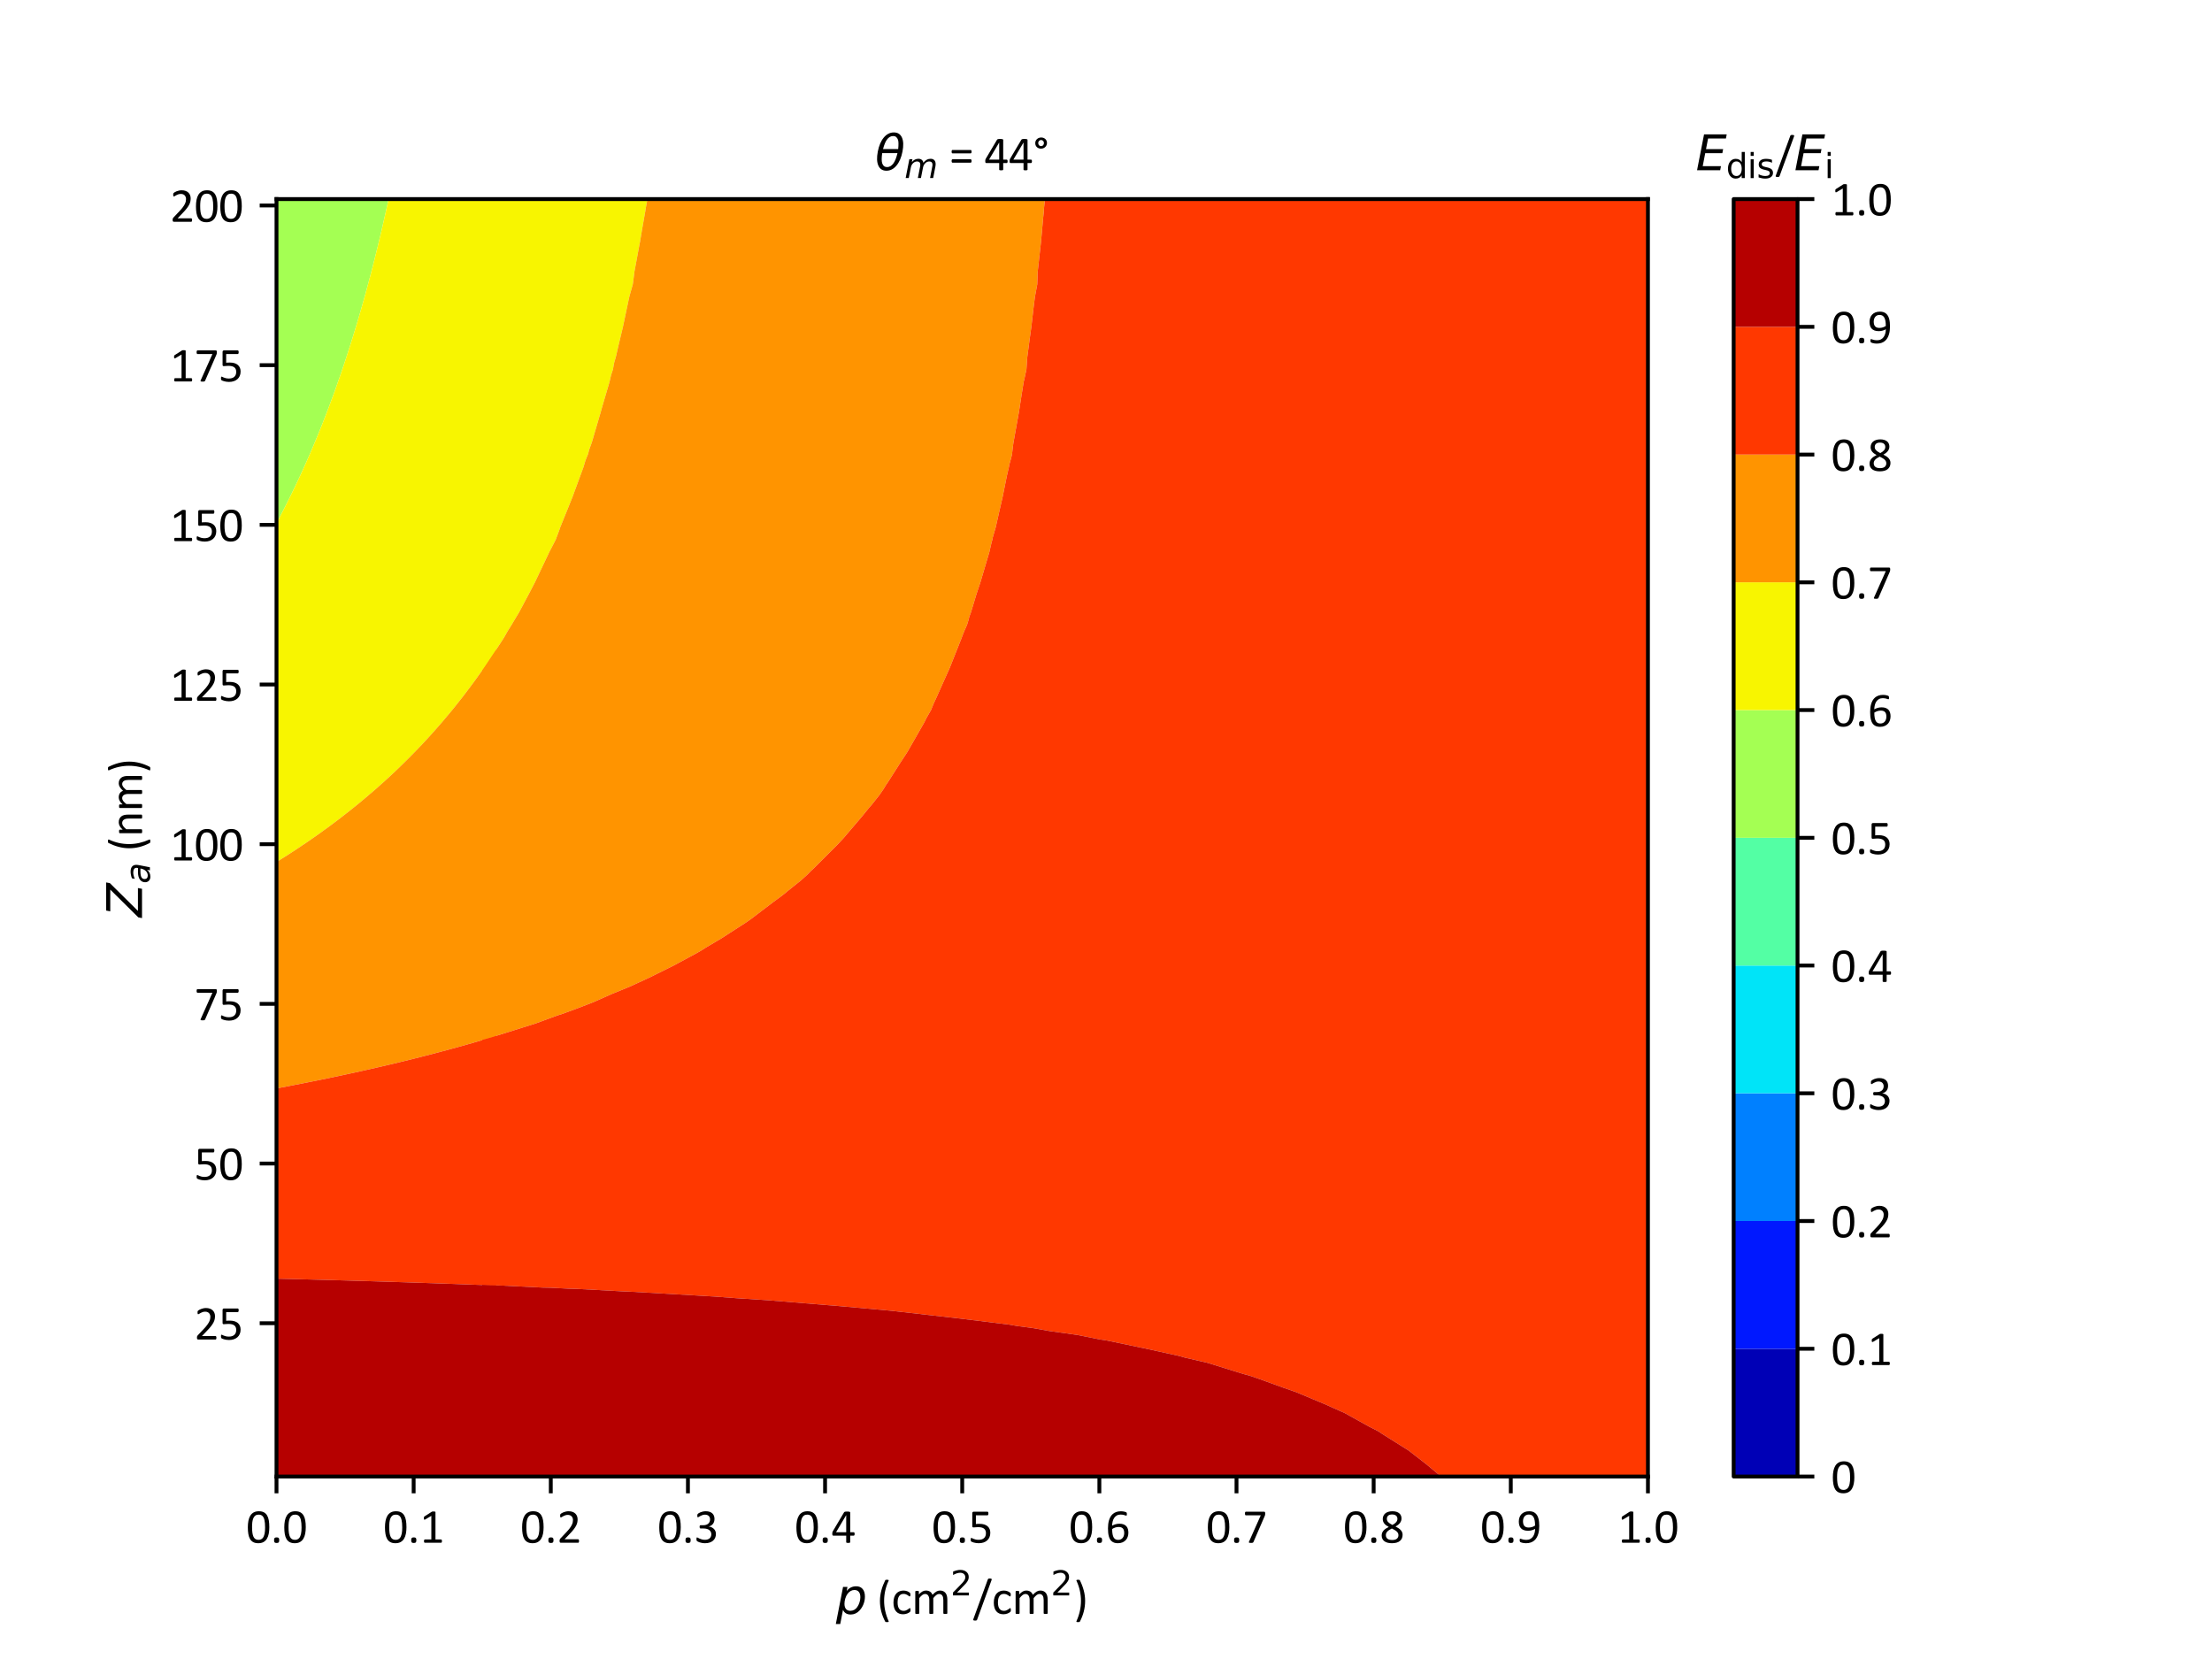 <?xml version="1.0" encoding="utf-8" standalone="no"?>
<!DOCTYPE svg PUBLIC "-//W3C//DTD SVG 1.1//EN"
  "http://www.w3.org/Graphics/SVG/1.1/DTD/svg11.dtd">
<svg xmlns:xlink="http://www.w3.org/1999/xlink" width="460.8pt" height="345.6pt" viewBox="0 0 460.8 345.6" xmlns="http://www.w3.org/2000/svg" version="1.1">
 <defs>
  <style type="text/css">*{stroke-linejoin: round; stroke-linecap: butt}</style>
 </defs>
 <g id="figure_1">
  <g id="patch_1">
   <path d="M 0 345.6 
L 460.8 345.6 
L 460.8 0 
L 0 0 
z
" style="fill: #ffffff"/>
  </g>
  <g id="axes_1">
   <g id="patch_2">
    <path d="M 57.6 307.584 
L 343.296 307.584 
L 343.296 41.472 
L 57.6 41.472 
z
" style="fill: #ffffff"/>
   </g>
   <g id="PathCollection_1">
    <path clip-path="url(#pf929b9317b)" style="fill: #0000b6"/>
   </g>
   <g id="PathCollection_2">
    <path clip-path="url(#pf929b9317b)" style="fill: #0018ff"/>
   </g>
   <g id="PathCollection_3">
    <path clip-path="url(#pf929b9317b)" style="fill: #0080ff"/>
   </g>
   <g id="PathCollection_4">
    <path clip-path="url(#pf929b9317b)" style="fill: #00e4f8"/>
   </g>
   <g id="PathCollection_5">
    <path clip-path="url(#pf929b9317b)" style="fill: #53ffa4"/>
   </g>
   <g id="PathCollection_6">
    <path d="M 57.629 108.927 
L 57.859 108.504 
L 58.128 108 
L 58.458 107.372 
L 58.639 107.026 
L 59.479 105.388 
L 59.841 104.674 
L 60.445 103.454 
L 61 102.321 
L 61.242 101.821 
L 61.474 101.347 
L 61.611 101.056 
L 61.69 100.886 
L 61.934 100.373 
L 62.611 98.918 
L 63.022 98.021 
L 63.515 96.923 
L 64.073 95.669 
L 64.294 95.166 
L 64.503 94.694 
L 64.71 94.209 
L 64.921 93.72 
L 65.594 92.125 
L 65.909 91.368 
L 66.497 89.926 
L 66.865 89.016 
L 66.925 88.871 
L 67.258 88.042 
L 67.526 87.347 
L 67.636 87.067 
L 68.426 85.003 
L 68.535 84.715 
L 69.384 82.425 
L 69.407 82.363 
L 69.541 82.005 
L 69.766 81.389 
L 70.075 80.508 
L 70.108 80.415 
L 70.21 80.126 
L 70.932 78.062 
L 71.107 77.549 
L 71.73 75.71 
L 71.888 75.23 
L 71.953 75.038 
L 72.054 74.736 
L 72.188 74.318 
L 72.346 73.828 
L 72.368 73.762 
L 72.389 73.696 
L 72.494 73.367 
L 72.961 71.912 
L 73.121 71.41 
L 73.634 69.761 
L 73.852 69.057 
L 74.052 68.388 
L 74.102 68.225 
L 74.147 68.083 
L 74.178 67.979 
L 74.198 67.91 
L 74.44 67.109 
L 74.841 65.742 
L 75.127 64.757 
L 75.599 63.099 
L 75.795 62.405 
L 75.866 62.161 
L 76.072 61.43 
L 76.233 60.835 
L 76.333 60.456 
L 76.349 60.4 
L 76.968 58.104 
L 77.139 57.454 
L 77.584 55.752 
L 77.757 55.067 
L 77.788 54.951 
L 77.833 54.778 
L 77.888 54.555 
L 77.947 54.316 
L 78.079 53.803 
L 78.232 53.186 
L 78.66 51.451 
L 78.828 50.753 
L 79.225 49.099 
L 79.245 49.019 
L 79.46 48.125 
L 79.564 47.67 
L 79.634 47.356 
L 79.682 47.151 
L 79.953 45.959 
L 80.219 44.798 
L 80.306 44.409 
L 80.743 42.446 
L 80.876 41.826 
L 80.953 41.472 
L 80.484 41.472 
L 78.961 41.472 
L 77.437 41.472 
L 75.913 41.472 
L 74.389 41.472 
L 72.866 41.472 
L 71.342 41.472 
L 69.818 41.472 
L 68.295 41.472 
L 66.771 41.472 
L 65.247 41.472 
L 63.723 41.472 
L 62.2 41.472 
L 60.676 41.472 
L 59.152 41.472 
L 57.629 41.472 
L 57.629 44.798 
L 57.629 48.125 
L 57.629 51.451 
L 57.629 54.778 
L 57.629 58.104 
L 57.629 61.43 
L 57.629 64.757 
L 57.629 68.083 
L 57.629 71.41 
L 57.629 74.736 
L 57.629 78.062 
L 57.629 81.389 
L 57.629 84.715 
L 57.629 88.042 
L 57.629 91.368 
L 57.629 94.694 
L 57.629 98.021 
L 57.629 101.347 
L 57.629 104.674 
L 57.629 108 
" clip-path="url(#pf929b9317b)" style="fill: #a4ff53"/>
   </g>
   <g id="PathCollection_7">
    <path d="M 80.953 41.472 
L 80.876 41.826 
L 80.743 42.446 
L 80.306 44.409 
L 80.219 44.798 
L 79.953 45.959 
L 79.682 47.151 
L 79.634 47.356 
L 79.564 47.67 
L 79.46 48.125 
L 79.245 49.019 
L 79.225 49.099 
L 78.828 50.753 
L 78.66 51.451 
L 78.232 53.186 
L 78.079 53.803 
L 77.947 54.316 
L 77.888 54.555 
L 77.833 54.778 
L 77.788 54.951 
L 77.757 55.067 
L 77.584 55.752 
L 77.139 57.454 
L 76.968 58.104 
L 76.349 60.4 
L 76.333 60.456 
L 76.233 60.835 
L 76.072 61.43 
L 75.866 62.161 
L 75.795 62.405 
L 75.599 63.099 
L 75.127 64.757 
L 74.841 65.742 
L 74.44 67.109 
L 74.198 67.91 
L 74.178 67.979 
L 74.147 68.083 
L 74.102 68.225 
L 74.052 68.388 
L 73.852 69.057 
L 73.634 69.761 
L 73.121 71.41 
L 72.961 71.912 
L 72.494 73.367 
L 72.389 73.696 
L 72.368 73.762 
L 72.346 73.828 
L 72.188 74.318 
L 72.054 74.736 
L 71.953 75.038 
L 71.888 75.23 
L 71.73 75.71 
L 71.107 77.549 
L 70.932 78.062 
L 70.21 80.126 
L 70.108 80.415 
L 70.075 80.508 
L 69.766 81.389 
L 69.541 82.005 
L 69.407 82.363 
L 69.384 82.425 
L 68.535 84.715 
L 68.426 85.003 
L 67.636 87.067 
L 67.526 87.347 
L 67.258 88.042 
L 66.925 88.871 
L 66.865 89.016 
L 66.497 89.926 
L 65.909 91.368 
L 65.594 92.125 
L 64.921 93.72 
L 64.71 94.209 
L 64.503 94.694 
L 64.294 95.166 
L 64.073 95.669 
L 63.515 96.923 
L 63.022 98.021 
L 62.611 98.918 
L 61.934 100.373 
L 61.69 100.886 
L 61.611 101.056 
L 61.474 101.347 
L 61.242 101.821 
L 61 102.321 
L 60.445 103.454 
L 59.841 104.674 
L 59.479 105.388 
L 58.639 107.026 
L 58.458 107.372 
L 58.128 108 
L 57.859 108.504 
L 57.629 108.927 
L 57.629 111.326 
L 57.629 114.653 
L 57.629 117.979 
L 57.629 121.306 
L 57.629 124.632 
L 57.629 127.958 
L 57.629 131.285 
L 57.629 134.611 
L 57.629 137.938 
L 57.629 141.264 
L 57.629 144.59 
L 57.629 147.917 
L 57.629 151.243 
L 57.629 154.57 
L 57.629 157.896 
L 57.629 161.222 
L 57.629 164.549 
L 57.629 167.875 
L 57.629 171.202 
L 57.629 174.528 
L 57.629 177.854 
L 57.629 179.554 
L 57.918 179.382 
L 58.672 178.903 
L 59.42 178.439 
L 60.333 177.854 
L 60.638 177.655 
L 60.725 177.597 
L 61.77 176.916 
L 63.013 176.08 
L 63.345 175.861 
L 63.875 175.502 
L 64 175.418 
L 65.121 174.642 
L 65.264 174.543 
L 65.27 174.539 
L 65.286 174.528 
L 65.376 174.464 
L 66.666 173.554 
L 67.151 173.204 
L 67.493 172.951 
L 68.696 172.079 
L 69.809 171.248 
L 69.825 171.237 
L 69.872 171.202 
L 70.962 170.372 
L 72.146 169.446 
L 72.483 169.187 
L 72.912 168.849 
L 73.699 168.217 
L 74.126 167.875 
L 74.226 167.794 
L 74.265 167.762 
L 75.313 166.901 
L 75.424 166.808 
L 75.496 166.746 
L 76.216 166.143 
L 77.025 165.449 
L 77.619 164.947 
L 78.078 164.549 
L 78.834 163.881 
L 79.14 163.605 
L 79.789 163.031 
L 80.708 162.197 
L 81.13 161.807 
L 81.762 161.222 
L 82.371 160.648 
L 82.625 160.403 
L 82.787 160.248 
L 84.049 159.025 
L 85.025 158.056 
L 85.076 158.006 
L 85.188 157.896 
L 86.138 156.933 
L 87.476 155.544 
L 87.559 155.456 
L 87.821 155.184 
L 88.397 154.57 
L 88.955 153.963 
L 89.293 153.595 
L 90.229 152.558 
L 91.085 151.586 
L 91.193 151.467 
L 91.39 151.243 
L 92.229 150.271 
L 93.394 148.891 
L 93.547 148.707 
L 94.202 147.917 
L 94.637 147.381 
L 94.842 147.122 
L 94.987 146.943 
L 96.134 145.491 
L 96.831 144.59 
L 97.162 144.153 
L 97.385 143.854 
L 98.037 142.993 
L 98.597 142.238 
L 99.092 141.557 
L 99.306 141.264 
L 99.594 140.856 
L 99.999 140.29 
L 100.581 139.457 
L 101.628 137.938 
L 101.74 137.772 
L 102.234 137.024 
L 102.96 135.935 
L 103.34 135.343 
L 103.34 134.611 
L 103.34 131.285 
L 103.34 127.958 
L 103.34 124.632 
L 103.34 121.306 
L 103.34 117.979 
L 103.34 114.653 
L 103.34 111.326 
L 103.34 108 
L 103.34 104.674 
L 103.34 101.347 
L 103.34 98.021 
L 103.34 94.694 
L 103.34 91.368 
L 103.34 88.042 
L 103.34 84.715 
L 103.34 81.389 
L 103.34 78.062 
L 103.34 74.736 
L 103.34 71.41 
L 103.34 68.083 
L 103.34 64.757 
L 103.34 61.43 
L 103.34 58.104 
L 103.34 54.778 
L 103.34 51.451 
L 103.34 48.125 
L 103.34 44.798 
L 103.34 41.472 
L 101.816 41.472 
L 100.293 41.472 
L 98.769 41.472 
L 97.245 41.472 
L 95.721 41.472 
L 94.198 41.472 
L 92.674 41.472 
L 91.15 41.472 
L 89.627 41.472 
L 88.103 41.472 
L 86.579 41.472 
L 85.055 41.472 
L 83.532 41.472 
L 82.008 41.472 
" clip-path="url(#pf929b9317b)" style="fill: #f8f500"/>
   </g>
   <g id="PathCollection_8">
    <path d="M 103.34 135.343 
L 102.96 135.935 
L 102.234 137.024 
L 101.74 137.772 
L 101.628 137.938 
L 100.581 139.457 
L 99.999 140.29 
L 99.594 140.856 
L 99.306 141.264 
L 99.092 141.557 
L 98.597 142.238 
L 98.037 142.993 
L 97.385 143.854 
L 97.162 144.153 
L 96.831 144.59 
L 96.134 145.491 
L 94.987 146.943 
L 94.842 147.122 
L 94.637 147.381 
L 94.202 147.917 
L 93.547 148.707 
L 93.394 148.891 
L 92.229 150.271 
L 91.39 151.243 
L 91.193 151.467 
L 91.085 151.586 
L 90.229 152.558 
L 89.293 153.595 
L 88.955 153.963 
L 88.397 154.57 
L 87.821 155.184 
L 87.559 155.456 
L 87.476 155.544 
L 86.138 156.933 
L 85.188 157.896 
L 85.076 158.006 
L 85.025 158.056 
L 84.049 159.025 
L 82.787 160.248 
L 82.625 160.403 
L 82.371 160.648 
L 81.762 161.222 
L 81.13 161.807 
L 80.708 162.197 
L 79.789 163.031 
L 79.14 163.605 
L 78.834 163.881 
L 78.078 164.549 
L 77.619 164.947 
L 77.025 165.449 
L 76.216 166.143 
L 75.496 166.746 
L 75.424 166.808 
L 75.313 166.901 
L 74.265 167.762 
L 74.226 167.794 
L 74.126 167.875 
L 73.699 168.217 
L 72.912 168.849 
L 72.483 169.187 
L 72.146 169.446 
L 70.962 170.372 
L 69.872 171.202 
L 69.825 171.237 
L 69.809 171.248 
L 68.696 172.079 
L 67.493 172.951 
L 67.151 173.204 
L 66.666 173.554 
L 65.376 174.464 
L 65.286 174.528 
L 65.27 174.539 
L 65.264 174.543 
L 65.121 174.642 
L 64 175.418 
L 63.875 175.502 
L 63.345 175.861 
L 63.013 176.08 
L 61.77 176.916 
L 60.725 177.597 
L 60.638 177.655 
L 60.333 177.854 
L 59.42 178.439 
L 58.672 178.903 
L 57.918 179.382 
L 57.629 179.554 
L 57.629 181.181 
L 57.629 184.507 
L 57.629 187.834 
L 57.629 191.16 
L 57.629 194.486 
L 57.629 197.813 
L 57.629 201.139 
L 57.629 204.466 
L 57.629 207.792 
L 57.629 211.118 
L 57.629 214.445 
L 57.629 217.771 
L 57.629 221.098 
L 57.629 224.424 
L 57.629 226.729 
L 58.052 226.654 
L 58.139 226.637 
L 60.004 226.284 
L 60.336 226.217 
L 60.993 226.092 
L 61.481 225.992 
L 62.803 225.741 
L 63.501 225.597 
L 63.93 225.515 
L 64.832 225.33 
L 65.595 225.184 
L 66.669 224.961 
L 66.866 224.923 
L 68.192 224.649 
L 68.381 224.612 
L 69.281 224.424 
L 69.798 224.315 
L 69.841 224.305 
L 71.16 224.027 
L 71.566 223.935 
L 72.726 223.688 
L 73.018 223.621 
L 73.932 223.427 
L 74.953 223.193 
L 75.651 223.043 
L 76.199 222.918 
L 76.698 222.81 
L 78.35 222.429 
L 78.573 222.381 
L 79.384 222.194 
L 79.455 222.178 
L 79.912 222.072 
L 81.222 221.765 
L 81.637 221.668 
L 83.364 221.249 
L 83.63 221.186 
L 83.685 221.173 
L 83.994 221.098 
L 86.026 220.597 
L 87.562 220.209 
L 87.901 220.123 
L 88.519 219.965 
L 88.636 219.933 
L 90.408 219.476 
L 90.85 219.355 
L 91.423 219.207 
L 92.102 219.02 
L 93.124 218.754 
L 94.06 218.494 
L 94.322 218.426 
L 95.581 218.077 
L 95.831 218.011 
L 96.689 217.771 
L 97.217 217.621 
L 97.277 217.603 
L 98.529 217.247 
L 99.086 217.079 
L 100.106 216.787 
L 100.502 216.667 
L 101.216 216.462 
L 102.611 216.037 
L 102.99 215.927 
L 103.34 215.813 
L 103.34 214.445 
L 103.34 211.118 
L 103.34 207.792 
L 103.34 204.466 
L 103.34 201.139 
L 103.34 197.813 
L 103.34 194.486 
L 103.34 191.16 
L 103.34 187.834 
L 103.34 184.507 
L 103.34 181.181 
L 103.34 177.854 
L 103.34 174.528 
L 103.34 171.202 
L 103.34 167.875 
L 103.34 164.549 
L 103.34 161.222 
L 103.34 157.896 
L 103.34 154.57 
L 103.34 151.243 
L 103.34 147.917 
L 103.34 144.59 
L 103.34 141.264 
L 103.34 137.938 
" clip-path="url(#pf929b9317b)" style="fill: #ff9400"/>
   </g>
   <g id="PathCollection_9">
    <path d="M 103.34 215.813 
L 102.99 215.927 
L 102.611 216.037 
L 101.216 216.462 
L 100.502 216.667 
L 100.106 216.787 
L 99.086 217.079 
L 98.529 217.247 
L 97.277 217.603 
L 97.217 217.621 
L 96.689 217.771 
L 95.831 218.011 
L 95.581 218.077 
L 94.322 218.426 
L 94.06 218.494 
L 93.124 218.754 
L 92.102 219.02 
L 91.423 219.207 
L 90.85 219.355 
L 90.408 219.476 
L 88.636 219.933 
L 88.519 219.965 
L 87.901 220.123 
L 87.562 220.209 
L 86.026 220.597 
L 83.994 221.098 
L 83.685 221.173 
L 83.63 221.186 
L 83.364 221.249 
L 81.637 221.668 
L 81.222 221.765 
L 79.912 222.072 
L 79.455 222.178 
L 79.384 222.194 
L 78.573 222.381 
L 78.35 222.429 
L 76.698 222.81 
L 76.199 222.918 
L 75.651 223.043 
L 74.953 223.193 
L 73.932 223.427 
L 73.018 223.621 
L 72.726 223.688 
L 71.566 223.935 
L 71.16 224.027 
L 69.841 224.305 
L 69.798 224.315 
L 69.281 224.424 
L 68.381 224.612 
L 68.192 224.649 
L 66.866 224.923 
L 66.669 224.961 
L 65.595 225.184 
L 64.832 225.33 
L 63.93 225.515 
L 63.501 225.597 
L 62.803 225.741 
L 61.481 225.992 
L 60.993 226.092 
L 60.336 226.217 
L 60.004 226.284 
L 58.139 226.637 
L 58.052 226.654 
L 57.629 226.729 
L 57.629 227.75 
L 57.629 231.077 
L 57.629 234.403 
L 57.629 237.73 
L 57.629 241.056 
L 57.629 244.382 
L 57.629 247.709 
L 57.629 251.035 
L 57.629 254.362 
L 57.629 257.688 
L 57.629 261.014 
L 57.629 264.341 
L 57.629 266.368 
L 58.015 266.377 
L 58.218 266.38 
L 60.109 266.429 
L 60.279 266.432 
L 61.077 266.453 
L 61.231 266.456 
L 63.192 266.508 
L 63.312 266.51 
L 64.139 266.532 
L 64.243 266.534 
L 66.277 266.589 
L 66.344 266.59 
L 67.202 266.613 
L 67.253 266.614 
L 69.363 266.673 
L 69.376 266.673 
L 70.099 266.693 
L 70.27 266.698 
L 72.349 266.756 
L 72.561 266.763 
L 73.417 266.788 
L 75.302 266.842 
L 76.017 266.862 
L 76.567 266.88 
L 78.252 266.93 
L 79.047 266.956 
L 79.72 266.976 
L 81.199 267.02 
L 82.3 267.058 
L 82.877 267.076 
L 84.143 267.114 
L 84.621 267.129 
L 86.038 267.178 
L 87.084 267.211 
L 87.478 267.223 
L 89.203 267.284 
L 90.021 267.31 
L 90.329 267.32 
L 92.372 267.394 
L 92.955 267.413 
L 93.174 267.42 
L 95.544 267.507 
L 95.886 267.518 
L 96.014 267.523 
L 98.722 267.624 
L 98.813 267.627 
L 98.847 267.629 
L 99.853 267.667 
L 101.737 267.739 
L 101.904 267.746 
L 103.279 267.8 
L 103.34 267.802 
L 103.34 267.667 
L 103.34 264.341 
L 103.34 261.014 
L 103.34 257.688 
L 103.34 254.362 
L 103.34 251.035 
L 103.34 247.709 
L 103.34 244.382 
L 103.34 241.056 
L 103.34 237.73 
L 103.34 234.403 
L 103.34 231.077 
L 103.34 227.75 
L 103.34 224.424 
L 103.34 221.098 
L 103.34 217.771 
" clip-path="url(#pf929b9317b)" style="fill: #ff3800"/>
   </g>
   <g id="PathCollection_10">
    <path d="M 103.34 267.802 
L 103.279 267.8 
L 101.904 267.746 
L 101.737 267.739 
L 99.853 267.667 
L 98.847 267.629 
L 98.813 267.627 
L 98.722 267.624 
L 96.014 267.523 
L 95.886 267.518 
L 95.544 267.507 
L 93.174 267.42 
L 92.955 267.413 
L 92.372 267.394 
L 90.329 267.32 
L 90.021 267.31 
L 89.203 267.284 
L 87.478 267.223 
L 87.084 267.211 
L 86.038 267.178 
L 84.621 267.129 
L 84.143 267.114 
L 82.877 267.076 
L 82.3 267.058 
L 81.199 267.02 
L 79.72 266.976 
L 79.047 266.956 
L 78.252 266.93 
L 76.567 266.88 
L 76.017 266.862 
L 75.302 266.842 
L 73.417 266.788 
L 72.561 266.763 
L 72.349 266.756 
L 70.27 266.698 
L 70.099 266.693 
L 69.376 266.673 
L 69.363 266.673 
L 67.253 266.614 
L 67.202 266.613 
L 66.344 266.59 
L 66.277 266.589 
L 64.243 266.534 
L 64.139 266.532 
L 63.312 266.51 
L 63.192 266.508 
L 61.231 266.456 
L 61.077 266.453 
L 60.279 266.432 
L 60.109 266.429 
L 58.218 266.38 
L 58.015 266.377 
L 57.629 266.368 
L 57.629 267.667 
L 57.629 270.994 
L 57.629 274.32 
L 57.629 277.646 
L 57.629 280.973 
L 57.629 284.299 
L 57.629 287.626 
L 57.629 290.952 
L 57.629 294.278 
L 57.629 297.605 
L 57.629 300.931 
L 57.629 304.258 
L 57.629 307.584 
L 59.152 307.584 
L 60.676 307.584 
L 62.2 307.584 
L 63.723 307.584 
L 65.247 307.584 
L 66.771 307.584 
L 68.295 307.584 
L 69.818 307.584 
L 71.342 307.584 
L 72.866 307.584 
L 74.389 307.584 
L 75.913 307.584 
L 77.437 307.584 
L 78.961 307.584 
L 80.484 307.584 
L 82.008 307.584 
L 83.532 307.584 
L 85.055 307.584 
L 86.579 307.584 
L 88.103 307.584 
L 89.627 307.584 
L 91.15 307.584 
L 92.674 307.584 
L 94.198 307.584 
L 95.721 307.584 
L 97.245 307.584 
L 98.769 307.584 
L 100.293 307.584 
L 101.816 307.584 
L 103.34 307.584 
L 103.34 304.258 
L 103.34 300.931 
L 103.34 297.605 
L 103.34 294.278 
L 103.34 290.952 
L 103.34 287.626 
L 103.34 284.299 
L 103.34 280.973 
L 103.34 277.646 
L 103.34 274.32 
L 103.34 270.994 
" clip-path="url(#pf929b9317b)" style="fill: #b60000"/>
   </g>
   <g id="PathCollection_11">
    <path clip-path="url(#pf929b9317b)" style="fill: #0000b6"/>
   </g>
   <g id="PathCollection_12">
    <path clip-path="url(#pf929b9317b)" style="fill: #0018ff"/>
   </g>
   <g id="PathCollection_13">
    <path clip-path="url(#pf929b9317b)" style="fill: #0080ff"/>
   </g>
   <g id="PathCollection_14">
    <path clip-path="url(#pf929b9317b)" style="fill: #00e4f8"/>
   </g>
   <g id="PathCollection_15">
    <path clip-path="url(#pf929b9317b)" style="fill: #53ffa4"/>
   </g>
   <g id="PathCollection_16">
    <path clip-path="url(#pf929b9317b)" style="fill: #a4ff53"/>
   </g>
   <g id="PathCollection_17">
    <path d="M 100.454 139.62 
L 100.6 139.432 
L 100.877 139.046 
L 104.117 134.19 
L 105.024 132.774 
L 105.786 131.43 
L 106.572 130.176 
L 106.986 129.467 
L 108.127 127.578 
L 110.392 123.326 
L 111.437 121.306 
L 114.338 115.206 
L 114.419 115.033 
L 114.439 114.992 
L 115.763 112.435 
L 116.53 110.397 
L 116.713 109.837 
L 117.905 106.902 
L 119.251 103.565 
L 120.827 99.279 
L 121.555 97.292 
L 121.955 95.958 
L 122.2 95.325 
L 122.467 94.694 
L 122.615 94.167 
L 122.709 93.773 
L 123.311 92.096 
L 125.05 86.165 
L 125.151 85.824 
L 125.321 85.186 
L 126.979 79.552 
L 127.307 78.119 
L 127.692 76.954 
L 127.823 76.188 
L 127.961 75.491 
L 128.295 74.356 
L 128.731 72.458 
L 129.773 68.083 
L 130.87 62.888 
L 131.103 61.811 
L 131.146 61.641 
L 131.828 59.213 
L 132.117 57.025 
L 132.161 56.615 
L 133.164 51.218 
L 133.333 50.342 
L 133.73 47.969 
L 134.415 44.07 
L 134.532 43.333 
L 134.868 41.472 
L 132.833 41.472 
L 124.739 41.472 
L 116.644 41.472 
L 108.549 41.472 
L 100.454 41.472 
L 100.454 50.342 
L 100.454 59.213 
L 100.454 68.083 
L 100.454 76.954 
L 100.454 85.824 
L 100.454 94.694 
L 100.454 103.565 
L 100.454 112.435 
L 100.454 121.306 
L 100.454 130.176 
L 100.454 139.046 
" clip-path="url(#pf929b9317b)" style="fill: #f8f500"/>
   </g>
   <g id="PathCollection_18">
    <path d="M 134.868 41.472 
L 134.532 43.333 
L 134.415 44.07 
L 133.73 47.969 
L 133.333 50.342 
L 133.164 51.218 
L 132.161 56.615 
L 132.117 57.025 
L 131.828 59.213 
L 131.146 61.641 
L 131.103 61.811 
L 130.87 62.888 
L 129.773 68.083 
L 128.731 72.458 
L 128.295 74.356 
L 127.961 75.491 
L 127.823 76.188 
L 127.692 76.954 
L 127.307 78.119 
L 126.979 79.552 
L 125.321 85.186 
L 125.151 85.824 
L 125.05 86.165 
L 123.311 92.096 
L 122.709 93.773 
L 122.615 94.167 
L 122.467 94.694 
L 122.2 95.325 
L 121.955 95.958 
L 121.555 97.292 
L 120.827 99.279 
L 119.251 103.565 
L 117.905 106.902 
L 116.713 109.837 
L 116.53 110.397 
L 115.763 112.435 
L 114.439 114.992 
L 114.419 115.033 
L 114.338 115.206 
L 111.437 121.306 
L 110.392 123.326 
L 108.127 127.578 
L 106.986 129.467 
L 106.572 130.176 
L 105.786 131.43 
L 105.024 132.774 
L 104.117 134.19 
L 100.877 139.046 
L 100.6 139.432 
L 100.454 139.62 
L 100.454 147.917 
L 100.454 156.787 
L 100.454 165.658 
L 100.454 174.528 
L 100.454 183.398 
L 100.454 192.269 
L 100.454 201.139 
L 100.454 210.01 
L 100.454 216.638 
L 102.722 216.009 
L 103.239 215.829 
L 111.497 213.24 
L 116.055 211.566 
L 117.105 211.229 
L 120.42 210.01 
L 123.611 208.774 
L 127.403 207.09 
L 131.15 205.555 
L 135.106 203.737 
L 135.142 203.722 
L 140.351 201.139 
L 140.539 201.043 
L 140.616 200.998 
L 145.164 198.541 
L 146.14 197.981 
L 147.095 197.368 
L 150.246 195.506 
L 155.264 192.269 
L 156.402 191.485 
L 161.079 187.928 
L 163.028 186.49 
L 163.648 185.996 
L 163.975 185.715 
L 166.863 183.398 
L 168.252 182.143 
L 168.949 181.42 
L 169.625 180.8 
L 174.542 175.882 
L 175.789 174.528 
L 179.676 169.963 
L 181.057 168.256 
L 181.551 167.704 
L 183.174 165.658 
L 184.1 164.318 
L 184.622 163.445 
L 184.899 163.06 
L 187.518 158.955 
L 188.939 156.787 
L 189.161 156.419 
L 192.536 150.515 
L 193.03 149.521 
L 193.95 147.917 
L 194.448 146.687 
L 195.037 145.402 
L 195.082 145.319 
L 195.128 145.218 
L 195.995 143.269 
L 197.727 139.407 
L 197.886 139.046 
L 200.25 133.09 
L 200.373 132.774 
L 200.442 132.556 
L 200.924 131.358 
L 201.451 130.176 
L 201.747 129.198 
L 201.932 128.472 
L 202.264 127.578 
L 203.407 123.802 
L 204.236 121.306 
L 204.592 120.107 
L 206.096 115.033 
L 206.597 112.849 
L 206.732 112.435 
L 206.776 112.165 
L 206.824 111.918 
L 207.431 109.837 
L 208.219 106.341 
L 208.859 103.565 
L 209.757 99.103 
L 210.176 97.292 
L 210.262 96.772 
L 210.514 95.893 
L 210.82 94.694 
L 210.961 93.385 
L 211.114 92.23 
L 211.145 92.096 
L 211.187 91.852 
L 212.268 85.824 
L 212.705 82.979 
L 213.251 79.552 
L 213.415 78.872 
L 213.828 76.954 
L 213.962 74.899 
L 214.009 74.356 
L 214.564 70.155 
L 214.852 68.083 
L 215.324 63.999 
L 215.598 61.811 
L 215.625 61.68 
L 216.084 59.213 
L 216.171 56.624 
L 216.172 56.615 
L 216.174 56.59 
L 216.867 50.342 
L 217.314 45.344 
L 217.45 44.07 
L 217.476 43.469 
L 217.691 41.472 
L 213.78 41.472 
L 205.686 41.472 
L 197.591 41.472 
L 189.496 41.472 
L 181.402 41.472 
L 173.307 41.472 
L 165.212 41.472 
L 157.117 41.472 
L 149.023 41.472 
L 140.928 41.472 
" clip-path="url(#pf929b9317b)" style="fill: #ff9400"/>
   </g>
   <g id="PathCollection_19">
    <path d="M 217.691 41.472 
L 217.476 43.469 
L 217.45 44.07 
L 217.314 45.344 
L 216.867 50.342 
L 216.174 56.59 
L 216.172 56.615 
L 216.171 56.624 
L 216.084 59.213 
L 215.625 61.68 
L 215.598 61.811 
L 215.324 63.999 
L 214.852 68.083 
L 214.564 70.155 
L 214.009 74.356 
L 213.962 74.899 
L 213.828 76.954 
L 213.415 78.872 
L 213.251 79.552 
L 212.705 82.979 
L 212.268 85.824 
L 211.187 91.852 
L 211.145 92.096 
L 211.114 92.23 
L 210.961 93.385 
L 210.82 94.694 
L 210.514 95.893 
L 210.262 96.772 
L 210.176 97.292 
L 209.757 99.103 
L 208.859 103.565 
L 208.219 106.341 
L 207.431 109.837 
L 206.824 111.918 
L 206.776 112.165 
L 206.732 112.435 
L 206.597 112.849 
L 206.096 115.033 
L 204.592 120.107 
L 204.236 121.306 
L 203.407 123.802 
L 202.264 127.578 
L 201.932 128.472 
L 201.747 129.198 
L 201.451 130.176 
L 200.924 131.358 
L 200.442 132.556 
L 200.373 132.774 
L 200.25 133.09 
L 197.886 139.046 
L 197.727 139.407 
L 195.995 143.269 
L 195.128 145.218 
L 195.082 145.319 
L 195.037 145.402 
L 194.448 146.687 
L 193.95 147.917 
L 193.03 149.521 
L 192.536 150.515 
L 189.161 156.419 
L 188.939 156.787 
L 187.518 158.955 
L 184.899 163.06 
L 184.622 163.445 
L 184.1 164.318 
L 183.174 165.658 
L 181.551 167.704 
L 181.057 168.256 
L 179.676 169.963 
L 175.789 174.528 
L 174.542 175.882 
L 169.625 180.8 
L 168.949 181.42 
L 168.252 182.143 
L 166.863 183.398 
L 163.975 185.715 
L 163.648 185.996 
L 163.028 186.49 
L 161.079 187.928 
L 156.402 191.485 
L 155.264 192.269 
L 150.246 195.506 
L 147.095 197.368 
L 146.14 197.981 
L 145.164 198.541 
L 140.616 200.998 
L 140.539 201.043 
L 140.351 201.139 
L 135.142 203.722 
L 135.106 203.737 
L 131.15 205.555 
L 127.403 207.09 
L 123.611 208.774 
L 120.42 210.01 
L 117.105 211.229 
L 116.055 211.566 
L 111.497 213.24 
L 103.239 215.829 
L 102.722 216.009 
L 100.454 216.638 
L 100.454 218.88 
L 100.454 227.75 
L 100.454 236.621 
L 100.454 245.491 
L 100.454 254.362 
L 100.454 263.232 
L 100.454 267.678 
L 102.168 267.764 
L 104.377 267.804 
L 113.111 268.231 
L 114.742 268.263 
L 118.62 268.461 
L 119.942 268.489 
L 130.03 269.031 
L 130.636 269.044 
L 135.126 269.298 
L 135.387 269.304 
L 138.766 269.504 
L 145.754 269.912 
L 148.987 270.102 
L 153.462 270.443 
L 159.864 270.856 
L 172.441 271.887 
L 172.907 271.921 
L 173.598 271.97 
L 175.048 272.102 
L 185.66 273.055 
L 187.052 273.212 
L 193.568 273.951 
L 199.789 274.658 
L 200.007 274.68 
L 200.166 274.7 
L 210.27 275.949 
L 211.996 276.251 
L 215.396 276.698 
L 218.487 277.26 
L 224.494 278.103 
L 229.244 279.052 
L 230.618 279.259 
L 237.886 280.777 
L 238.198 280.827 
L 238.823 280.973 
L 245.596 282.462 
L 246.859 282.823 
L 251.573 283.911 
L 259.065 286.245 
L 260.24 286.552 
L 262.265 287.245 
L 267.266 289.054 
L 269.529 289.843 
L 269.916 289.974 
L 270.041 290.026 
L 275.809 292.441 
L 276.072 292.546 
L 276.24 292.633 
L 280.172 294.39 
L 285.278 297.228 
L 287.13 298.169 
L 287.936 298.714 
L 293.425 302.159 
L 297.067 304.986 
L 297.086 305 
L 300.199 307.584 
L 302.822 307.584 
L 310.917 307.584 
L 319.012 307.584 
L 327.107 307.584 
L 335.201 307.584 
L 343.296 307.584 
L 343.296 298.714 
L 343.296 289.843 
L 343.296 280.973 
L 343.296 272.102 
L 343.296 263.232 
L 343.296 254.362 
L 343.296 245.491 
L 343.296 236.621 
L 343.296 227.75 
L 343.296 218.88 
L 343.296 210.01 
L 343.296 201.139 
L 343.296 192.269 
L 343.296 183.398 
L 343.296 174.528 
L 343.296 165.658 
L 343.296 156.787 
L 343.296 147.917 
L 343.296 139.046 
L 343.296 130.176 
L 343.296 121.306 
L 343.296 112.435 
L 343.296 103.565 
L 343.296 94.694 
L 343.296 85.824 
L 343.296 76.954 
L 343.296 68.083 
L 343.296 59.213 
L 343.296 50.342 
L 343.296 41.472 
L 335.201 41.472 
L 327.107 41.472 
L 319.012 41.472 
L 310.917 41.472 
L 302.822 41.472 
L 294.728 41.472 
L 286.633 41.472 
L 278.538 41.472 
L 270.444 41.472 
L 262.349 41.472 
L 254.254 41.472 
L 246.159 41.472 
L 238.065 41.472 
L 229.97 41.472 
L 221.875 41.472 
" clip-path="url(#pf929b9317b)" style="fill: #ff3800"/>
   </g>
   <g id="PathCollection_20">
    <path d="M 300.199 307.584 
L 297.086 305 
L 297.067 304.986 
L 293.425 302.159 
L 287.936 298.714 
L 287.13 298.169 
L 285.278 297.228 
L 280.172 294.39 
L 276.24 292.633 
L 276.072 292.546 
L 275.809 292.441 
L 270.041 290.026 
L 269.916 289.974 
L 269.529 289.843 
L 267.266 289.054 
L 262.265 287.245 
L 260.24 286.552 
L 259.065 286.245 
L 251.573 283.911 
L 246.859 282.823 
L 245.596 282.462 
L 238.823 280.973 
L 238.198 280.827 
L 237.886 280.777 
L 230.618 279.259 
L 229.244 279.052 
L 224.494 278.103 
L 218.487 277.26 
L 215.396 276.698 
L 211.996 276.251 
L 210.27 275.949 
L 200.166 274.7 
L 200.007 274.68 
L 199.789 274.658 
L 193.568 273.951 
L 187.052 273.212 
L 185.66 273.055 
L 175.048 272.102 
L 173.598 271.97 
L 172.907 271.921 
L 172.441 271.887 
L 159.864 270.856 
L 153.462 270.443 
L 148.987 270.102 
L 145.754 269.912 
L 138.766 269.504 
L 135.387 269.304 
L 135.126 269.298 
L 130.636 269.044 
L 130.03 269.031 
L 119.942 268.489 
L 118.62 268.461 
L 114.742 268.263 
L 113.111 268.231 
L 104.377 267.804 
L 102.168 267.764 
L 100.454 267.678 
L 100.454 272.102 
L 100.454 280.973 
L 100.454 289.843 
L 100.454 298.714 
L 100.454 307.584 
L 108.549 307.584 
L 116.644 307.584 
L 124.739 307.584 
L 132.833 307.584 
L 140.928 307.584 
L 149.023 307.584 
L 157.117 307.584 
L 165.212 307.584 
L 173.307 307.584 
L 181.402 307.584 
L 189.496 307.584 
L 197.591 307.584 
L 205.686 307.584 
L 213.78 307.584 
L 221.875 307.584 
L 229.97 307.584 
L 238.065 307.584 
L 246.159 307.584 
L 254.254 307.584 
L 262.349 307.584 
L 270.444 307.584 
L 278.538 307.584 
L 286.633 307.584 
L 294.728 307.584 
" clip-path="url(#pf929b9317b)" style="fill: #b60000"/>
   </g>
   <g id="matplotlib.axis_1">
    <g id="xtick_1">
     <g id="line2d_1">
      <defs>
       <path id="mf4980a15de" d="M 0 0 
L 0 3.5 
" style="stroke: #000000; stroke-width: 0.8"/>
      </defs>
      <g>
       <use xlink:href="#mf4980a15de" x="57.6" y="307.584" style="stroke: #000000; stroke-width: 0.8"/>
      </g>
     </g>
     <g id="text_1">
      <!-- 0.0 -->
      <g transform="translate(51.269 321.386) scale(0.1 -0.1)">
       <defs>
        <path id="Calibri-30" d="M 3022 2031 
Q 3022 1566 2948 1181 
Q 2875 797 2704 520 
Q 2534 244 2259 92 
Q 1984 -59 1581 -59 
Q 1200 -59 939 77 
Q 678 213 518 477 
Q 359 741 292 1127 
Q 225 1513 225 2013 
Q 225 2475 300 2861 
Q 375 3247 544 3523 
Q 713 3800 988 3951 
Q 1263 4103 1663 4103 
Q 2047 4103 2308 3967 
Q 2569 3831 2728 3567 
Q 2888 3303 2955 2917 
Q 3022 2531 3022 2031 
z
M 2472 1994 
Q 2472 2297 2450 2537 
Q 2428 2778 2386 2962 
Q 2344 3147 2276 3280 
Q 2209 3413 2115 3498 
Q 2022 3584 1901 3623 
Q 1781 3663 1631 3663 
Q 1366 3663 1200 3538 
Q 1034 3413 939 3194 
Q 844 2975 809 2681 
Q 775 2388 775 2050 
Q 775 1597 822 1280 
Q 869 963 970 763 
Q 1072 563 1230 472 
Q 1388 381 1613 381 
Q 1788 381 1920 437 
Q 2053 494 2148 598 
Q 2244 703 2306 850 
Q 2369 997 2406 1175 
Q 2444 1353 2458 1561 
Q 2472 1769 2472 1994 
z
" transform="scale(0.016)"/>
        <path id="Calibri-2e" d="M 1144 341 
Q 1144 119 1070 45 
Q 997 -28 803 -28 
Q 616 -28 544 44 
Q 472 116 472 331 
Q 472 553 545 626 
Q 619 700 813 700 
Q 1000 700 1072 628 
Q 1144 556 1144 341 
z
" transform="scale(0.016)"/>
       </defs>
       <use xlink:href="#Calibri-30"/>
       <use xlink:href="#Calibri-2e" x="50.684"/>
       <use xlink:href="#Calibri-30" x="75.928"/>
      </g>
     </g>
    </g>
    <g id="xtick_2">
     <g id="line2d_2">
      <g>
       <use xlink:href="#mf4980a15de" x="86.17" y="307.584" style="stroke: #000000; stroke-width: 0.8"/>
      </g>
     </g>
     <g id="text_2">
      <!-- 0.1 -->
      <g transform="translate(79.838 321.386) scale(0.1 -0.1)">
       <defs>
        <path id="Calibri-31" d="M 2897 213 
Q 2897 153 2887 112 
Q 2878 72 2862 47 
Q 2847 22 2826 11 
Q 2806 0 2784 0 
L 672 0 
Q 650 0 631 11 
Q 613 22 595 47 
Q 578 72 568 112 
Q 559 153 559 213 
Q 559 269 568 309 
Q 578 350 592 376 
Q 606 403 626 417 
Q 647 431 672 431 
L 1516 431 
L 1516 3506 
L 734 3041 
Q 675 3009 639 3003 
Q 603 2997 581 3017 
Q 559 3038 551 3084 
Q 544 3131 544 3203 
Q 544 3256 548 3293 
Q 553 3331 562 3356 
Q 572 3381 589 3400 
Q 606 3419 634 3438 
L 1566 4034 
Q 1578 4044 1597 4050 
Q 1616 4056 1644 4062 
Q 1672 4069 1709 4070 
Q 1747 4072 1803 4072 
Q 1878 4072 1928 4065 
Q 1978 4059 2006 4048 
Q 2034 4038 2043 4020 
Q 2053 4003 2053 3984 
L 2053 431 
L 2784 431 
Q 2809 431 2831 417 
Q 2853 403 2867 376 
Q 2881 350 2889 309 
Q 2897 269 2897 213 
z
" transform="scale(0.016)"/>
       </defs>
       <use xlink:href="#Calibri-30"/>
       <use xlink:href="#Calibri-2e" x="50.684"/>
       <use xlink:href="#Calibri-31" x="75.928"/>
      </g>
     </g>
    </g>
    <g id="xtick_3">
     <g id="line2d_3">
      <g>
       <use xlink:href="#mf4980a15de" x="114.739" y="307.584" style="stroke: #000000; stroke-width: 0.8"/>
      </g>
     </g>
     <g id="text_3">
      <!-- 0.2 -->
      <g transform="translate(108.408 321.386) scale(0.1 -0.1)">
       <defs>
        <path id="Calibri-32" d="M 2888 231 
Q 2888 175 2880 131 
Q 2872 88 2858 58 
Q 2844 28 2820 14 
Q 2797 0 2769 0 
L 534 0 
Q 491 0 458 11 
Q 425 22 401 47 
Q 378 72 367 119 
Q 356 166 356 234 
Q 356 297 361 344 
Q 366 391 381 427 
Q 397 463 420 498 
Q 444 534 481 575 
L 1266 1406 
Q 1538 1694 1702 1922 
Q 1866 2150 1955 2337 
Q 2044 2525 2072 2678 
Q 2100 2831 2100 2966 
Q 2100 3100 2056 3220 
Q 2013 3341 1930 3431 
Q 1847 3522 1722 3575 
Q 1597 3628 1434 3628 
Q 1244 3628 1092 3575 
Q 941 3522 827 3459 
Q 713 3397 636 3344 
Q 559 3291 522 3291 
Q 500 3291 483 3303 
Q 466 3316 455 3344 
Q 444 3372 437 3419 
Q 431 3466 431 3531 
Q 431 3578 434 3612 
Q 438 3647 445 3672 
Q 453 3697 465 3719 
Q 478 3741 515 3773 
Q 553 3806 645 3862 
Q 738 3919 877 3973 
Q 1016 4028 1183 4065 
Q 1350 4103 1534 4103 
Q 1828 4103 2048 4020 
Q 2269 3938 2414 3794 
Q 2559 3650 2631 3459 
Q 2703 3269 2703 3053 
Q 2703 2859 2668 2667 
Q 2634 2475 2523 2251 
Q 2413 2028 2203 1754 
Q 1994 1481 1647 1125 
L 1006 456 
L 2766 456 
Q 2791 456 2814 442 
Q 2838 428 2855 400 
Q 2872 372 2880 330 
Q 2888 288 2888 231 
z
" transform="scale(0.016)"/>
       </defs>
       <use xlink:href="#Calibri-30"/>
       <use xlink:href="#Calibri-2e" x="50.684"/>
       <use xlink:href="#Calibri-32" x="75.928"/>
      </g>
     </g>
    </g>
    <g id="xtick_4">
     <g id="line2d_4">
      <g>
       <use xlink:href="#mf4980a15de" x="143.309" y="307.584" style="stroke: #000000; stroke-width: 0.8"/>
      </g>
     </g>
     <g id="text_4">
      <!-- 0.3 -->
      <g transform="translate(136.978 321.386) scale(0.1 -0.1)">
       <defs>
        <path id="Calibri-33" d="M 2856 1156 
Q 2856 878 2759 654 
Q 2663 431 2481 272 
Q 2300 113 2034 27 
Q 1769 -59 1434 -59 
Q 1231 -59 1054 -26 
Q 878 6 740 51 
Q 603 97 512 145 
Q 422 194 398 216 
Q 375 238 362 259 
Q 350 281 340 312 
Q 331 344 326 389 
Q 322 434 322 500 
Q 322 613 344 656 
Q 366 700 406 700 
Q 434 700 517 650 
Q 600 600 729 542 
Q 859 484 1032 434 
Q 1206 384 1419 384 
Q 1625 384 1781 437 
Q 1938 491 2044 587 
Q 2150 684 2203 817 
Q 2256 950 2256 1106 
Q 2256 1278 2189 1415 
Q 2122 1553 1992 1653 
Q 1863 1753 1673 1806 
Q 1484 1859 1244 1859 
L 859 1859 
Q 834 1859 811 1870 
Q 788 1881 770 1906 
Q 753 1931 742 1972 
Q 731 2013 731 2078 
Q 731 2138 740 2177 
Q 750 2216 767 2239 
Q 784 2263 806 2273 
Q 828 2284 856 2284 
L 1209 2284 
Q 1416 2284 1580 2337 
Q 1744 2391 1858 2491 
Q 1972 2591 2033 2730 
Q 2094 2869 2094 3041 
Q 2094 3166 2053 3280 
Q 2013 3394 1931 3478 
Q 1850 3563 1723 3611 
Q 1597 3659 1431 3659 
Q 1250 3659 1098 3604 
Q 947 3550 828 3487 
Q 709 3425 631 3370 
Q 553 3316 522 3316 
Q 500 3316 483 3323 
Q 466 3331 455 3354 
Q 444 3378 439 3420 
Q 434 3463 434 3531 
Q 434 3578 437 3614 
Q 441 3650 450 3676 
Q 459 3703 471 3725 
Q 484 3747 514 3776 
Q 544 3806 634 3862 
Q 725 3919 858 3973 
Q 991 4028 1164 4065 
Q 1338 4103 1538 4103 
Q 1819 4103 2031 4031 
Q 2244 3959 2386 3828 
Q 2528 3697 2598 3514 
Q 2669 3331 2669 3109 
Q 2669 2919 2619 2755 
Q 2569 2591 2472 2464 
Q 2375 2338 2234 2248 
Q 2094 2159 1909 2125 
L 1909 2119 
Q 2119 2097 2292 2014 
Q 2466 1931 2591 1806 
Q 2716 1681 2786 1514 
Q 2856 1347 2856 1156 
z
" transform="scale(0.016)"/>
       </defs>
       <use xlink:href="#Calibri-30"/>
       <use xlink:href="#Calibri-2e" x="50.684"/>
       <use xlink:href="#Calibri-33" x="75.928"/>
      </g>
     </g>
    </g>
    <g id="xtick_5">
     <g id="line2d_5">
      <g>
       <use xlink:href="#mf4980a15de" x="171.878" y="307.584" style="stroke: #000000; stroke-width: 0.8"/>
      </g>
     </g>
     <g id="text_5">
      <!-- 0.4 -->
      <g transform="translate(165.547 321.386) scale(0.1 -0.1)">
       <defs>
        <path id="Calibri-34" d="M 3059 1150 
Q 3059 1047 3028 987 
Q 2997 928 2941 928 
L 2484 928 
L 2484 78 
Q 2484 53 2471 36 
Q 2459 19 2428 6 
Q 2397 -6 2347 -12 
Q 2297 -19 2219 -19 
Q 2144 -19 2094 -12 
Q 2044 -6 2014 6 
Q 1984 19 1973 36 
Q 1963 53 1963 78 
L 1963 928 
L 294 928 
Q 256 928 231 937 
Q 206 947 186 972 
Q 166 997 158 1044 
Q 150 1091 150 1166 
Q 150 1225 153 1272 
Q 156 1319 165 1358 
Q 175 1397 190 1433 
Q 206 1469 228 1509 
L 1684 3966 
Q 1700 3991 1729 4009 
Q 1759 4028 1806 4040 
Q 1853 4053 1922 4058 
Q 1991 4063 2084 4063 
Q 2188 4063 2264 4055 
Q 2341 4047 2387 4034 
Q 2434 4022 2459 4001 
Q 2484 3981 2484 3953 
L 2484 1372 
L 2941 1372 
Q 2994 1372 3026 1317 
Q 3059 1263 3059 1150 
z
M 1963 3591 
L 1956 3591 
L 641 1372 
L 1963 1372 
L 1963 3591 
z
" transform="scale(0.016)"/>
       </defs>
       <use xlink:href="#Calibri-30"/>
       <use xlink:href="#Calibri-2e" x="50.684"/>
       <use xlink:href="#Calibri-34" x="75.928"/>
      </g>
     </g>
    </g>
    <g id="xtick_6">
     <g id="line2d_6">
      <g>
       <use xlink:href="#mf4980a15de" x="200.448" y="307.584" style="stroke: #000000; stroke-width: 0.8"/>
      </g>
     </g>
     <g id="text_6">
      <!-- 0.5 -->
      <g transform="translate(194.117 321.386) scale(0.1 -0.1)">
       <defs>
        <path id="Calibri-35" d="M 2869 1300 
Q 2869 975 2759 722 
Q 2650 469 2450 295 
Q 2250 122 1973 31 
Q 1697 -59 1359 -59 
Q 1172 -59 1003 -32 
Q 834 -6 703 33 
Q 572 72 487 109 
Q 403 147 379 169 
Q 356 191 347 209 
Q 338 228 330 254 
Q 322 281 319 322 
Q 316 363 316 419 
Q 316 472 320 514 
Q 325 556 337 582 
Q 350 609 367 621 
Q 384 634 406 634 
Q 438 634 503 595 
Q 569 556 680 511 
Q 791 466 955 425 
Q 1119 384 1344 384 
Q 1553 384 1728 434 
Q 1903 484 2029 590 
Q 2156 697 2228 858 
Q 2300 1019 2300 1250 
Q 2300 1444 2239 1592 
Q 2178 1741 2051 1839 
Q 1925 1938 1731 1986 
Q 1538 2034 1269 2034 
Q 1078 2034 940 2015 
Q 803 1997 684 1997 
Q 597 1997 559 2037 
Q 522 2078 522 2194 
L 522 3841 
Q 522 3944 570 3994 
Q 619 4044 709 4044 
L 2500 4044 
Q 2525 4044 2548 4030 
Q 2572 4016 2587 3987 
Q 2603 3959 2611 3915 
Q 2619 3872 2619 3813 
Q 2619 3700 2587 3637 
Q 2556 3575 2500 3575 
L 991 3575 
L 991 2441 
Q 1100 2456 1214 2459 
Q 1328 2463 1478 2463 
Q 1825 2463 2084 2380 
Q 2344 2297 2517 2145 
Q 2691 1994 2780 1778 
Q 2869 1563 2869 1300 
z
" transform="scale(0.016)"/>
       </defs>
       <use xlink:href="#Calibri-30"/>
       <use xlink:href="#Calibri-2e" x="50.684"/>
       <use xlink:href="#Calibri-35" x="75.928"/>
      </g>
     </g>
    </g>
    <g id="xtick_7">
     <g id="line2d_7">
      <g>
       <use xlink:href="#mf4980a15de" x="229.018" y="307.584" style="stroke: #000000; stroke-width: 0.8"/>
      </g>
     </g>
     <g id="text_7">
      <!-- 0.6 -->
      <g transform="translate(222.686 321.386) scale(0.1 -0.1)">
       <defs>
        <path id="Calibri-36" d="M 2991 1309 
Q 2991 1044 2909 795 
Q 2828 547 2659 358 
Q 2491 169 2231 55 
Q 1972 -59 1619 -59 
Q 1366 -59 1172 3 
Q 978 66 834 181 
Q 691 297 595 465 
Q 500 634 442 850 
Q 384 1066 359 1322 
Q 334 1578 334 1872 
Q 334 2131 362 2397 
Q 391 2663 462 2909 
Q 534 3156 657 3373 
Q 781 3591 967 3752 
Q 1153 3913 1412 4006 
Q 1672 4100 2016 4100 
Q 2131 4100 2250 4086 
Q 2369 4072 2469 4048 
Q 2569 4025 2637 3997 
Q 2706 3969 2728 3951 
Q 2750 3934 2761 3914 
Q 2772 3894 2778 3870 
Q 2784 3847 2787 3817 
Q 2791 3788 2791 3744 
Q 2791 3688 2789 3647 
Q 2788 3606 2777 3581 
Q 2766 3556 2748 3543 
Q 2731 3531 2703 3531 
Q 2669 3531 2609 3553 
Q 2550 3575 2465 3601 
Q 2381 3628 2261 3650 
Q 2141 3672 1981 3672 
Q 1691 3672 1481 3553 
Q 1272 3434 1139 3234 
Q 1006 3034 942 2770 
Q 878 2506 869 2219 
Q 950 2266 1051 2312 
Q 1153 2359 1273 2396 
Q 1394 2434 1528 2457 
Q 1663 2481 1816 2481 
Q 2144 2481 2369 2392 
Q 2594 2303 2733 2145 
Q 2872 1988 2931 1773 
Q 2991 1559 2991 1309 
z
M 2447 1259 
Q 2447 1441 2411 1589 
Q 2375 1738 2290 1841 
Q 2206 1944 2065 2000 
Q 1925 2056 1719 2056 
Q 1603 2056 1487 2036 
Q 1372 2016 1264 1980 
Q 1156 1944 1057 1895 
Q 959 1847 878 1791 
Q 878 1388 929 1116 
Q 981 844 1079 680 
Q 1178 516 1325 445 
Q 1472 375 1669 375 
Q 1869 375 2016 450 
Q 2163 525 2259 651 
Q 2356 778 2401 936 
Q 2447 1094 2447 1259 
z
" transform="scale(0.016)"/>
       </defs>
       <use xlink:href="#Calibri-30"/>
       <use xlink:href="#Calibri-2e" x="50.684"/>
       <use xlink:href="#Calibri-36" x="75.928"/>
      </g>
     </g>
    </g>
    <g id="xtick_8">
     <g id="line2d_8">
      <g>
       <use xlink:href="#mf4980a15de" x="257.587" y="307.584" style="stroke: #000000; stroke-width: 0.8"/>
      </g>
     </g>
     <g id="text_8">
      <!-- 0.7 -->
      <g transform="translate(251.256 321.386) scale(0.1 -0.1)">
       <defs>
        <path id="Calibri-37" d="M 2947 3813 
Q 2947 3756 2942 3711 
Q 2938 3666 2930 3623 
Q 2922 3581 2908 3542 
Q 2894 3503 2875 3459 
L 1419 103 
Q 1403 66 1379 42 
Q 1356 19 1320 5 
Q 1284 -9 1228 -14 
Q 1172 -19 1091 -19 
Q 984 -19 925 -9 
Q 866 0 839 20 
Q 813 41 816 70 
Q 819 100 838 141 
L 2369 3572 
L 428 3572 
Q 369 3572 339 3634 
Q 309 3697 309 3809 
Q 309 3869 317 3912 
Q 325 3956 340 3986 
Q 356 4016 378 4030 
Q 400 4044 428 4044 
L 2784 4044 
Q 2828 4044 2861 4034 
Q 2894 4025 2911 3997 
Q 2928 3969 2937 3925 
Q 2947 3881 2947 3813 
z
" transform="scale(0.016)"/>
       </defs>
       <use xlink:href="#Calibri-30"/>
       <use xlink:href="#Calibri-2e" x="50.684"/>
       <use xlink:href="#Calibri-37" x="75.928"/>
      </g>
     </g>
    </g>
    <g id="xtick_9">
     <g id="line2d_9">
      <g>
       <use xlink:href="#mf4980a15de" x="286.157" y="307.584" style="stroke: #000000; stroke-width: 0.8"/>
      </g>
     </g>
     <g id="text_9">
      <!-- 0.8 -->
      <g transform="translate(279.826 321.386) scale(0.1 -0.1)">
       <defs>
        <path id="Calibri-38" d="M 2981 1038 
Q 2981 775 2887 570 
Q 2794 366 2617 225 
Q 2441 84 2181 12 
Q 1922 -59 1588 -59 
Q 1275 -59 1028 6 
Q 781 72 609 200 
Q 438 328 347 515 
Q 256 703 256 944 
Q 256 1134 318 1293 
Q 381 1453 498 1587 
Q 616 1722 787 1839 
Q 959 1956 1175 2063 
Q 988 2159 844 2267 
Q 700 2375 600 2501 
Q 500 2628 448 2772 
Q 397 2916 397 3084 
Q 397 3297 473 3483 
Q 550 3669 704 3806 
Q 859 3944 1098 4023 
Q 1338 4103 1656 4103 
Q 1963 4103 2186 4029 
Q 2409 3956 2554 3829 
Q 2700 3703 2769 3531 
Q 2838 3359 2838 3163 
Q 2838 3003 2786 2856 
Q 2734 2709 2634 2578 
Q 2534 2447 2389 2333 
Q 2244 2219 2056 2119 
Q 2278 2009 2451 1893 
Q 2625 1778 2742 1645 
Q 2859 1513 2920 1364 
Q 2981 1216 2981 1038 
z
M 2306 3113 
Q 2306 3244 2261 3350 
Q 2216 3456 2128 3531 
Q 2041 3606 1911 3645 
Q 1781 3684 1616 3684 
Q 1278 3684 1104 3531 
Q 931 3378 931 3113 
Q 931 2991 973 2886 
Q 1016 2781 1105 2687 
Q 1194 2594 1330 2505 
Q 1466 2416 1653 2319 
Q 1969 2481 2137 2678 
Q 2306 2875 2306 3113 
z
M 2438 981 
Q 2438 1125 2384 1242 
Q 2331 1359 2223 1461 
Q 2116 1563 1955 1658 
Q 1794 1753 1581 1856 
Q 1384 1759 1236 1662 
Q 1088 1566 992 1462 
Q 897 1359 848 1245 
Q 800 1131 800 994 
Q 800 691 1008 525 
Q 1216 359 1628 359 
Q 2028 359 2233 526 
Q 2438 694 2438 981 
z
" transform="scale(0.016)"/>
       </defs>
       <use xlink:href="#Calibri-30"/>
       <use xlink:href="#Calibri-2e" x="50.684"/>
       <use xlink:href="#Calibri-38" x="75.928"/>
      </g>
     </g>
    </g>
    <g id="xtick_10">
     <g id="line2d_10">
      <g>
       <use xlink:href="#mf4980a15de" x="314.726" y="307.584" style="stroke: #000000; stroke-width: 0.8"/>
      </g>
     </g>
     <g id="text_10">
      <!-- 0.9 -->
      <g transform="translate(308.395 321.386) scale(0.1 -0.1)">
       <defs>
        <path id="Calibri-39" d="M 2919 2181 
Q 2919 1919 2887 1650 
Q 2856 1381 2781 1132 
Q 2706 884 2579 667 
Q 2453 450 2261 287 
Q 2069 125 1805 33 
Q 1541 -59 1191 -59 
Q 1056 -59 929 -42 
Q 803 -25 701 0 
Q 600 25 531 53 
Q 463 81 431 109 
Q 400 138 386 186 
Q 372 234 372 316 
Q 372 384 376 425 
Q 381 466 390 487 
Q 400 509 417 517 
Q 434 525 459 525 
Q 494 525 556 501 
Q 619 478 714 450 
Q 809 422 937 398 
Q 1066 375 1225 375 
Q 1528 375 1745 492 
Q 1963 609 2100 806 
Q 2238 1003 2306 1262 
Q 2375 1522 2381 1809 
Q 2216 1713 1984 1638 
Q 1753 1563 1453 1563 
Q 1116 1563 886 1655 
Q 656 1747 517 1906 
Q 378 2066 317 2284 
Q 256 2503 256 2763 
Q 256 3031 334 3273 
Q 413 3516 578 3700 
Q 744 3884 1000 3993 
Q 1256 4103 1613 4103 
Q 1866 4103 2061 4039 
Q 2256 3975 2400 3854 
Q 2544 3734 2644 3564 
Q 2744 3394 2805 3178 
Q 2866 2963 2892 2711 
Q 2919 2459 2919 2181 
z
M 2372 2241 
Q 2372 2641 2319 2914 
Q 2266 3188 2162 3356 
Q 2059 3525 1909 3600 
Q 1759 3675 1563 3675 
Q 1359 3675 1215 3601 
Q 1072 3528 980 3404 
Q 888 3281 844 3125 
Q 800 2969 800 2803 
Q 800 2619 839 2466 
Q 878 2313 965 2206 
Q 1053 2100 1193 2042 
Q 1334 1984 1541 1984 
Q 1775 1984 1994 2054 
Q 2213 2125 2372 2241 
z
" transform="scale(0.016)"/>
       </defs>
       <use xlink:href="#Calibri-30"/>
       <use xlink:href="#Calibri-2e" x="50.684"/>
       <use xlink:href="#Calibri-39" x="75.928"/>
      </g>
     </g>
    </g>
    <g id="xtick_11">
     <g id="line2d_11">
      <g>
       <use xlink:href="#mf4980a15de" x="343.296" y="307.584" style="stroke: #000000; stroke-width: 0.8"/>
      </g>
     </g>
     <g id="text_11">
      <!-- 1.0 -->
      <g transform="translate(336.965 321.386) scale(0.1 -0.1)">
       <use xlink:href="#Calibri-31"/>
       <use xlink:href="#Calibri-2e" x="50.684"/>
       <use xlink:href="#Calibri-30" x="75.928"/>
      </g>
     </g>
    </g>
    <g id="text_12">
     <!-- $\mathit{p}$ (cm$^2$/cm$^2$) -->
     <g transform="translate(174.148 336.264) scale(0.1 -0.1)">
      <defs>
       <path id="DejaVuSans-Oblique-70" d="M 3175 2156 
Q 3175 2616 2975 2859 
Q 2775 3103 2400 3103 
Q 2144 3103 1911 2972 
Q 1678 2841 1497 2591 
Q 1319 2344 1212 1994 
Q 1106 1644 1106 1300 
Q 1106 863 1306 627 
Q 1506 391 1875 391 
Q 2147 391 2380 519 
Q 2613 647 2778 891 
Q 2956 1147 3065 1494 
Q 3175 1841 3175 2156 
z
M 1394 2969 
Q 1625 3272 1939 3428 
Q 2253 3584 2638 3584 
Q 3175 3584 3472 3232 
Q 3769 2881 3769 2247 
Q 3769 1728 3584 1258 
Q 3400 788 3053 416 
Q 2822 169 2531 39 
Q 2241 -91 1919 -91 
Q 1547 -91 1294 64 
Q 1041 219 916 525 
L 556 -1331 
L -19 -1331 
L 922 3500 
L 1497 3500 
L 1394 2969 
z
" transform="scale(0.016)"/>
       <path id="Calibri-20" transform="scale(0.016)"/>
       <path id="Calibri-28" d="M 1547 4306 
Q 1250 3678 1104 3017 
Q 959 2356 959 1688 
Q 959 1016 1107 356 
Q 1256 -303 1541 -938 
Q 1556 -975 1557 -1001 
Q 1559 -1028 1537 -1045 
Q 1516 -1063 1470 -1070 
Q 1425 -1078 1347 -1078 
Q 1291 -1078 1250 -1075 
Q 1209 -1072 1179 -1062 
Q 1150 -1053 1131 -1040 
Q 1113 -1028 1103 -1013 
Q 934 -694 806 -367 
Q 678 -41 590 296 
Q 503 634 459 979 
Q 416 1325 416 1678 
Q 416 2031 464 2375 
Q 513 2719 602 3058 
Q 691 3397 819 3725 
Q 947 4053 1106 4375 
Q 1109 4388 1123 4397 
Q 1138 4406 1163 4415 
Q 1188 4425 1231 4429 
Q 1275 4434 1344 4434 
Q 1416 4434 1459 4425 
Q 1503 4416 1528 4400 
Q 1553 4384 1556 4359 
Q 1559 4334 1547 4306 
z
" transform="scale(0.016)"/>
       <path id="Calibri-63" d="M 2500 506 
Q 2500 453 2497 414 
Q 2494 375 2486 348 
Q 2478 322 2467 301 
Q 2456 281 2417 242 
Q 2378 203 2284 145 
Q 2191 88 2073 42 
Q 1956 -3 1818 -31 
Q 1681 -59 1534 -59 
Q 1231 -59 997 41 
Q 763 141 605 333 
Q 447 525 364 804 
Q 281 1084 281 1450 
Q 281 1866 382 2164 
Q 484 2463 661 2653 
Q 838 2844 1077 2936 
Q 1316 3028 1594 3028 
Q 1728 3028 1854 3003 
Q 1981 2978 2087 2937 
Q 2194 2897 2276 2844 
Q 2359 2791 2396 2753 
Q 2434 2716 2448 2694 
Q 2463 2672 2472 2642 
Q 2481 2613 2484 2575 
Q 2488 2538 2488 2481 
Q 2488 2359 2459 2311 
Q 2431 2263 2391 2263 
Q 2344 2263 2283 2314 
Q 2222 2366 2128 2428 
Q 2034 2491 1901 2542 
Q 1769 2594 1588 2594 
Q 1216 2594 1017 2308 
Q 819 2022 819 1478 
Q 819 1206 870 1001 
Q 922 797 1022 659 
Q 1122 522 1267 455 
Q 1413 388 1600 388 
Q 1778 388 1912 444 
Q 2047 500 2145 567 
Q 2244 634 2311 689 
Q 2378 744 2416 744 
Q 2438 744 2453 731 
Q 2469 719 2480 689 
Q 2491 659 2495 614 
Q 2500 569 2500 506 
z
" transform="scale(0.016)"/>
       <path id="Calibri-6d" d="M 4650 78 
Q 4650 53 4637 36 
Q 4625 19 4597 6 
Q 4569 -6 4519 -12 
Q 4469 -19 4394 -19 
Q 4316 -19 4266 -12 
Q 4216 -6 4186 6 
Q 4156 19 4143 36 
Q 4131 53 4131 78 
L 4131 1788 
Q 4131 1966 4100 2112 
Q 4069 2259 4000 2365 
Q 3931 2472 3825 2528 
Q 3719 2584 3575 2584 
Q 3397 2584 3217 2446 
Q 3038 2309 2822 2044 
L 2822 78 
Q 2822 53 2809 36 
Q 2797 19 2767 6 
Q 2738 -6 2688 -12 
Q 2638 -19 2563 -19 
Q 2491 -19 2439 -12 
Q 2388 -6 2358 6 
Q 2328 19 2317 36 
Q 2306 53 2306 78 
L 2306 1788 
Q 2306 1966 2272 2112 
Q 2238 2259 2169 2365 
Q 2100 2472 1995 2528 
Q 1891 2584 1747 2584 
Q 1569 2584 1387 2446 
Q 1206 2309 994 2044 
L 994 78 
Q 994 53 981 36 
Q 969 19 941 6 
Q 913 -6 863 -12 
Q 813 -19 734 -19 
Q 659 -19 609 -12 
Q 559 -6 529 6 
Q 500 19 489 36 
Q 478 53 478 78 
L 478 2891 
Q 478 2916 487 2933 
Q 497 2950 525 2964 
Q 553 2978 597 2983 
Q 641 2988 713 2988 
Q 781 2988 826 2983 
Q 872 2978 897 2964 
Q 922 2950 933 2933 
Q 944 2916 944 2891 
L 944 2519 
Q 1181 2784 1404 2907 
Q 1628 3031 1856 3031 
Q 2031 3031 2170 2990 
Q 2309 2950 2415 2876 
Q 2522 2803 2597 2701 
Q 2672 2600 2722 2475 
Q 2863 2628 2989 2734 
Q 3116 2841 3233 2906 
Q 3350 2972 3461 3001 
Q 3572 3031 3684 3031 
Q 3956 3031 4140 2936 
Q 4325 2841 4439 2681 
Q 4553 2522 4601 2308 
Q 4650 2094 4650 1856 
L 4650 78 
z
" transform="scale(0.016)"/>
       <path id="DejaVuSans-32" d="M 1228 531 
L 3431 531 
L 3431 0 
L 469 0 
L 469 531 
Q 828 903 1448 1529 
Q 2069 2156 2228 2338 
Q 2531 2678 2651 2914 
Q 2772 3150 2772 3378 
Q 2772 3750 2511 3984 
Q 2250 4219 1831 4219 
Q 1534 4219 1204 4116 
Q 875 4013 500 3803 
L 500 4441 
Q 881 4594 1212 4672 
Q 1544 4750 1819 4750 
Q 2544 4750 2975 4387 
Q 3406 4025 3406 3419 
Q 3406 3131 3298 2873 
Q 3191 2616 2906 2266 
Q 2828 2175 2409 1742 
Q 1991 1309 1228 531 
z
" transform="scale(0.016)"/>
       <path id="Calibri-2f" d="M 525 -753 
Q 513 -794 492 -817 
Q 472 -841 440 -853 
Q 409 -866 364 -872 
Q 319 -878 253 -878 
Q 175 -878 123 -867 
Q 72 -856 44 -836 
Q 16 -816 9 -786 
Q 3 -756 22 -716 
L 1913 4469 
Q 1925 4509 1945 4532 
Q 1966 4556 1995 4570 
Q 2025 4584 2072 4589 
Q 2119 4594 2184 4594 
Q 2263 4594 2313 4583 
Q 2363 4572 2391 4553 
Q 2419 4534 2425 4503 
Q 2431 4472 2416 4431 
L 525 -753 
z
" transform="scale(0.016)"/>
       <path id="Calibri-29" d="M 1522 1678 
Q 1522 1325 1478 979 
Q 1434 634 1346 296 
Q 1259 -41 1132 -367 
Q 1006 -694 838 -1013 
Q 828 -1028 809 -1040 
Q 791 -1053 761 -1062 
Q 731 -1072 690 -1075 
Q 650 -1078 594 -1078 
Q 513 -1078 467 -1070 
Q 422 -1063 401 -1045 
Q 381 -1028 382 -1001 
Q 384 -975 400 -938 
Q 688 -306 834 355 
Q 981 1016 981 1688 
Q 981 2356 834 3017 
Q 688 3678 394 4306 
Q 381 4334 384 4359 
Q 388 4384 413 4400 
Q 438 4416 481 4425 
Q 525 4434 597 4434 
Q 663 4434 706 4429 
Q 750 4425 776 4415 
Q 803 4406 815 4397 
Q 828 4388 834 4375 
Q 1156 3734 1339 3057 
Q 1522 2381 1522 1678 
z
" transform="scale(0.016)"/>
      </defs>
      <use xlink:href="#DejaVuSans-Oblique-70" transform="translate(0 0.766)"/>
      <use xlink:href="#Calibri-20" transform="translate(63.477 0.766)"/>
      <use xlink:href="#Calibri-28" transform="translate(84.959 0.766)"/>
      <use xlink:href="#Calibri-63" transform="translate(115.281 0.766)"/>
      <use xlink:href="#Calibri-6d" transform="translate(157.566 0.766)"/>
      <use xlink:href="#DejaVuSans-32" transform="translate(238.406 39.047) scale(0.7)"/>
      <use xlink:href="#Calibri-2f" transform="translate(285.677 0.766)"/>
      <use xlink:href="#Calibri-63" transform="translate(324.3 0.766)"/>
      <use xlink:href="#Calibri-6d" transform="translate(366.585 0.766)"/>
      <use xlink:href="#DejaVuSans-32" transform="translate(447.425 39.047) scale(0.7)"/>
      <use xlink:href="#Calibri-29" transform="translate(494.695 0.766)"/>
     </g>
    </g>
   </g>
   <g id="matplotlib.axis_2">
    <g id="ytick_1">
     <g id="line2d_12">
      <defs>
       <path id="m636f1f1bef" d="M 0 0 
L -3.5 0 
" style="stroke: #000000; stroke-width: 0.8"/>
      </defs>
      <g>
       <use xlink:href="#m636f1f1bef" x="57.6" y="275.651" style="stroke: #000000; stroke-width: 0.8"/>
      </g>
     </g>
     <g id="text_13">
      <!-- 25 -->
      <g transform="translate(40.462 279.051) scale(0.1 -0.1)">
       <use xlink:href="#Calibri-32"/>
       <use xlink:href="#Calibri-35" x="50.684"/>
      </g>
     </g>
    </g>
    <g id="ytick_2">
     <g id="line2d_13">
      <g>
       <use xlink:href="#m636f1f1bef" x="57.6" y="242.387" style="stroke: #000000; stroke-width: 0.8"/>
      </g>
     </g>
     <g id="text_14">
      <!-- 50 -->
      <g transform="translate(40.462 245.787) scale(0.1 -0.1)">
       <use xlink:href="#Calibri-35"/>
       <use xlink:href="#Calibri-30" x="50.684"/>
      </g>
     </g>
    </g>
    <g id="ytick_3">
     <g id="line2d_14">
      <g>
       <use xlink:href="#m636f1f1bef" x="57.6" y="209.123" style="stroke: #000000; stroke-width: 0.8"/>
      </g>
     </g>
     <g id="text_15">
      <!-- 75 -->
      <g transform="translate(40.462 212.523) scale(0.1 -0.1)">
       <use xlink:href="#Calibri-37"/>
       <use xlink:href="#Calibri-35" x="50.684"/>
      </g>
     </g>
    </g>
    <g id="ytick_4">
     <g id="line2d_15">
      <g>
       <use xlink:href="#m636f1f1bef" x="57.6" y="175.859" style="stroke: #000000; stroke-width: 0.8"/>
      </g>
     </g>
     <g id="text_16">
      <!-- 100 -->
      <g transform="translate(35.394 179.259) scale(0.1 -0.1)">
       <use xlink:href="#Calibri-31"/>
       <use xlink:href="#Calibri-30" x="50.684"/>
       <use xlink:href="#Calibri-30" x="101.367"/>
      </g>
     </g>
    </g>
    <g id="ytick_5">
     <g id="line2d_16">
      <g>
       <use xlink:href="#m636f1f1bef" x="57.6" y="142.595" style="stroke: #000000; stroke-width: 0.8"/>
      </g>
     </g>
     <g id="text_17">
      <!-- 125 -->
      <g transform="translate(35.394 145.995) scale(0.1 -0.1)">
       <use xlink:href="#Calibri-31"/>
       <use xlink:href="#Calibri-32" x="50.684"/>
       <use xlink:href="#Calibri-35" x="101.367"/>
      </g>
     </g>
    </g>
    <g id="ytick_6">
     <g id="line2d_17">
      <g>
       <use xlink:href="#m636f1f1bef" x="57.6" y="109.331" style="stroke: #000000; stroke-width: 0.8"/>
      </g>
     </g>
     <g id="text_18">
      <!-- 150 -->
      <g transform="translate(35.394 112.731) scale(0.1 -0.1)">
       <use xlink:href="#Calibri-31"/>
       <use xlink:href="#Calibri-35" x="50.684"/>
       <use xlink:href="#Calibri-30" x="101.367"/>
      </g>
     </g>
    </g>
    <g id="ytick_7">
     <g id="line2d_18">
      <g>
       <use xlink:href="#m636f1f1bef" x="57.6" y="76.067" style="stroke: #000000; stroke-width: 0.8"/>
      </g>
     </g>
     <g id="text_19">
      <!-- 175 -->
      <g transform="translate(35.394 79.467) scale(0.1 -0.1)">
       <use xlink:href="#Calibri-31"/>
       <use xlink:href="#Calibri-37" x="50.684"/>
       <use xlink:href="#Calibri-35" x="101.367"/>
      </g>
     </g>
    </g>
    <g id="ytick_8">
     <g id="line2d_19">
      <g>
       <use xlink:href="#m636f1f1bef" x="57.6" y="42.803" style="stroke: #000000; stroke-width: 0.8"/>
      </g>
     </g>
     <g id="text_20">
      <!-- 200 -->
      <g transform="translate(35.394 46.203) scale(0.1 -0.1)">
       <use xlink:href="#Calibri-32"/>
       <use xlink:href="#Calibri-30" x="50.684"/>
       <use xlink:href="#Calibri-30" x="101.367"/>
      </g>
     </g>
    </g>
    <g id="text_21">
     <!-- $\mathit{Z}$$_{a}$ (nm) -->
     <g transform="translate(29.594 191.028) rotate(-90) scale(0.1 -0.1)">
      <defs>
       <path id="DejaVuSans-Oblique-5a" d="M 838 4666 
L 4500 4666 
L 4409 4184 
L 794 531 
L 3769 531 
L 3669 0 
L -141 0 
L -50 481 
L 3566 4134 
L 738 4134 
L 838 4666 
z
" transform="scale(0.016)"/>
       <path id="DejaVuSans-Oblique-61" d="M 3438 1997 
L 3047 0 
L 2472 0 
L 2578 531 
Q 2325 219 2001 64 
Q 1678 -91 1281 -91 
Q 834 -91 548 182 
Q 263 456 263 884 
Q 263 1497 752 1853 
Q 1241 2209 2100 2209 
L 2900 2209 
L 2931 2363 
Q 2938 2388 2941 2417 
Q 2944 2447 2944 2509 
Q 2944 2788 2717 2942 
Q 2491 3097 2081 3097 
Q 1800 3097 1504 3025 
Q 1209 2953 897 2809 
L 997 3341 
Q 1322 3463 1633 3523 
Q 1944 3584 2234 3584 
Q 2853 3584 3176 3315 
Q 3500 3047 3500 2534 
Q 3500 2431 3484 2292 
Q 3469 2153 3438 1997 
z
M 2816 1759 
L 2241 1759 
Q 1534 1759 1195 1570 
Q 856 1381 856 984 
Q 856 709 1029 553 
Q 1203 397 1509 397 
Q 1978 397 2328 733 
Q 2678 1069 2791 1631 
L 2816 1759 
z
" transform="scale(0.016)"/>
       <path id="Calibri-6e" d="M 2900 78 
Q 2900 53 2887 36 
Q 2875 19 2847 6 
Q 2819 -6 2769 -12 
Q 2719 -19 2644 -19 
Q 2566 -19 2516 -12 
Q 2466 -6 2437 6 
Q 2409 19 2396 36 
Q 2384 53 2384 78 
L 2384 1725 
Q 2384 1966 2346 2112 
Q 2309 2259 2237 2365 
Q 2166 2472 2052 2528 
Q 1938 2584 1788 2584 
Q 1594 2584 1400 2446 
Q 1206 2309 994 2044 
L 994 78 
Q 994 53 981 36 
Q 969 19 941 6 
Q 913 -6 863 -12 
Q 813 -19 734 -19 
Q 659 -19 609 -12 
Q 559 -6 529 6 
Q 500 19 489 36 
Q 478 53 478 78 
L 478 2891 
Q 478 2916 487 2933 
Q 497 2950 525 2964 
Q 553 2978 597 2983 
Q 641 2988 713 2988 
Q 781 2988 826 2983 
Q 872 2978 897 2964 
Q 922 2950 933 2933 
Q 944 2916 944 2891 
L 944 2519 
Q 1181 2784 1417 2907 
Q 1653 3031 1894 3031 
Q 2175 3031 2367 2936 
Q 2559 2841 2678 2681 
Q 2797 2522 2848 2308 
Q 2900 2094 2900 1794 
L 2900 78 
z
" transform="scale(0.016)"/>
      </defs>
      <use xlink:href="#DejaVuSans-Oblique-5a" transform="translate(0 0.094)"/>
      <use xlink:href="#DejaVuSans-Oblique-61" transform="translate(69.463 -16.312) scale(0.7)"/>
      <use xlink:href="#Calibri-20" transform="translate(115.093 0.094)"/>
      <use xlink:href="#Calibri-28" transform="translate(136.575 0.094)"/>
      <use xlink:href="#Calibri-6e" transform="translate(166.897 0.094)"/>
      <use xlink:href="#Calibri-6d" transform="translate(219.437 0.094)"/>
      <use xlink:href="#Calibri-29" transform="translate(299.319 0.094)"/>
     </g>
    </g>
   </g>
   <g id="patch_3">
    <path d="M 57.6 307.584 
L 57.6 41.472 
" style="fill: none; stroke: #000000; stroke-width: 0.8; stroke-linejoin: miter; stroke-linecap: square"/>
   </g>
   <g id="patch_4">
    <path d="M 343.296 307.584 
L 343.296 41.472 
" style="fill: none; stroke: #000000; stroke-width: 0.8; stroke-linejoin: miter; stroke-linecap: square"/>
   </g>
   <g id="patch_5">
    <path d="M 57.6 307.584 
L 343.296 307.584 
" style="fill: none; stroke: #000000; stroke-width: 0.8; stroke-linejoin: miter; stroke-linecap: square"/>
   </g>
   <g id="patch_6">
    <path d="M 57.6 41.472 
L 343.296 41.472 
" style="fill: none; stroke: #000000; stroke-width: 0.8; stroke-linejoin: miter; stroke-linecap: square"/>
   </g>
   <g id="text_22">
    <!-- $\theta_m$ = 44° -->
    <g transform="translate(182.298 35.472) scale(0.1 -0.1)">
     <defs>
      <path id="DejaVuSans-Oblique-3b8" d="M 2913 2219 
L 925 2219 
Q 791 1284 928 888 
Q 1100 400 1566 400 
Q 2034 400 2391 891 
Q 2703 1322 2913 2219 
z
M 3009 2750 
Q 3094 3638 2984 3950 
Q 2813 4444 2353 4444 
Q 1875 4444 1525 3956 
Q 1250 3563 1034 2750 
L 3009 2750 
z
M 2444 4913 
Q 3194 4913 3494 4250 
Q 3794 3591 3566 2422 
Q 3341 1256 2781 594 
Q 2225 -72 1475 -72 
Q 722 -72 425 594 
Q 128 1256 353 2422 
Q 581 3591 1134 4250 
Q 1691 4913 2444 4913 
z
" transform="scale(0.016)"/>
      <path id="DejaVuSans-Oblique-6d" d="M 5747 2113 
L 5338 0 
L 4763 0 
L 5166 2094 
Q 5191 2228 5203 2325 
Q 5216 2422 5216 2491 
Q 5216 2772 5059 2928 
Q 4903 3084 4622 3084 
Q 4203 3084 3875 2770 
Q 3547 2456 3450 1953 
L 3066 0 
L 2491 0 
L 2900 2094 
Q 2925 2209 2937 2307 
Q 2950 2406 2950 2484 
Q 2950 2769 2794 2926 
Q 2638 3084 2363 3084 
Q 1938 3084 1609 2770 
Q 1281 2456 1184 1953 
L 800 0 
L 225 0 
L 909 3500 
L 1484 3500 
L 1375 2956 
Q 1609 3263 1923 3423 
Q 2238 3584 2597 3584 
Q 2978 3584 3223 3384 
Q 3469 3184 3519 2828 
Q 3781 3197 4126 3390 
Q 4472 3584 4856 3584 
Q 5306 3584 5551 3325 
Q 5797 3066 5797 2591 
Q 5797 2488 5784 2364 
Q 5772 2241 5747 2113 
z
" transform="scale(0.016)"/>
      <path id="Calibri-3d" d="M 2891 2409 
Q 2891 2284 2855 2236 
Q 2819 2188 2772 2188 
L 409 2188 
Q 363 2188 328 2236 
Q 294 2284 294 2409 
Q 294 2522 325 2575 
Q 356 2628 409 2628 
L 2772 2628 
Q 2828 2628 2859 2575 
Q 2891 2522 2891 2409 
z
M 2891 1194 
Q 2891 1069 2855 1022 
Q 2819 975 2772 975 
L 409 975 
Q 363 975 328 1022 
Q 294 1069 294 1194 
Q 294 1309 325 1362 
Q 356 1416 409 1416 
L 2772 1416 
Q 2828 1416 2859 1362 
Q 2891 1309 2891 1194 
z
" transform="scale(0.016)"/>
      <path id="Calibri-b0" d="M 1847 3541 
Q 1847 3388 1789 3253 
Q 1731 3119 1626 3017 
Q 1522 2916 1380 2859 
Q 1238 2803 1072 2803 
Q 906 2803 770 2854 
Q 634 2906 534 3000 
Q 434 3094 378 3225 
Q 322 3356 322 3516 
Q 322 3675 381 3811 
Q 441 3947 545 4044 
Q 650 4141 790 4197 
Q 931 4253 1097 4253 
Q 1259 4253 1396 4200 
Q 1534 4147 1634 4055 
Q 1734 3963 1790 3831 
Q 1847 3700 1847 3541 
z
M 1453 3528 
Q 1453 3613 1425 3686 
Q 1397 3759 1347 3812 
Q 1297 3866 1228 3895 
Q 1159 3925 1078 3925 
Q 1000 3925 933 3895 
Q 866 3866 816 3812 
Q 766 3759 737 3687 
Q 709 3616 709 3534 
Q 709 3444 737 3369 
Q 766 3294 817 3241 
Q 869 3188 939 3158 
Q 1009 3128 1091 3128 
Q 1166 3128 1233 3159 
Q 1300 3191 1348 3245 
Q 1397 3300 1425 3372 
Q 1453 3444 1453 3528 
z
M 0 4044 
L 0 4044 
z
" transform="scale(0.016)"/>
     </defs>
     <use xlink:href="#DejaVuSans-Oblique-3b8" transform="translate(0 0.234)"/>
     <use xlink:href="#DejaVuSans-Oblique-6d" transform="translate(61.182 -16.172) scale(0.7)"/>
     <use xlink:href="#Calibri-20" transform="translate(132.104 0.234)"/>
     <use xlink:href="#Calibri-3d" transform="translate(154.712 0.234)"/>
     <use xlink:href="#Calibri-20" transform="translate(204.517 0.234)"/>
     <use xlink:href="#Calibri-34" transform="translate(227.124 0.234)"/>
     <use xlink:href="#Calibri-34" transform="translate(277.808 0.234)"/>
     <use xlink:href="#Calibri-b0" transform="translate(328.491 0.234)"/>
    </g>
   </g>
  </g>
  <g id="axes_2">
   <g id="patch_7">
    <path d="M 361.152 307.584 
L 374.458 307.584 
L 374.458 41.472 
L 361.152 41.472 
z
" style="fill: #ffffff"/>
   </g>
   <g id="QuadMesh_1">
    <path d="M 361.152 307.584 
L 374.458 307.584 
L 374.458 280.973 
L 361.152 280.973 
L 361.152 307.584 
" clip-path="url(#pf5727026db)" style="fill: #0000b6"/>
    <path d="M 361.152 280.973 
L 374.458 280.973 
L 374.458 254.362 
L 361.152 254.362 
L 361.152 280.973 
" clip-path="url(#pf5727026db)" style="fill: #0018ff"/>
    <path d="M 361.152 254.362 
L 374.458 254.362 
L 374.458 227.75 
L 361.152 227.75 
L 361.152 254.362 
" clip-path="url(#pf5727026db)" style="fill: #0080ff"/>
    <path d="M 361.152 227.75 
L 374.458 227.75 
L 374.458 201.139 
L 361.152 201.139 
L 361.152 227.75 
" clip-path="url(#pf5727026db)" style="fill: #00e4f8"/>
    <path d="M 361.152 201.139 
L 374.458 201.139 
L 374.458 174.528 
L 361.152 174.528 
L 361.152 201.139 
" clip-path="url(#pf5727026db)" style="fill: #53ffa4"/>
    <path d="M 361.152 174.528 
L 374.458 174.528 
L 374.458 147.917 
L 361.152 147.917 
L 361.152 174.528 
" clip-path="url(#pf5727026db)" style="fill: #a4ff53"/>
    <path d="M 361.152 147.917 
L 374.458 147.917 
L 374.458 121.306 
L 361.152 121.306 
L 361.152 147.917 
" clip-path="url(#pf5727026db)" style="fill: #f8f500"/>
    <path d="M 361.152 121.306 
L 374.458 121.306 
L 374.458 94.694 
L 361.152 94.694 
L 361.152 121.306 
" clip-path="url(#pf5727026db)" style="fill: #ff9400"/>
    <path d="M 361.152 94.694 
L 374.458 94.694 
L 374.458 68.083 
L 361.152 68.083 
L 361.152 94.694 
" clip-path="url(#pf5727026db)" style="fill: #ff3800"/>
    <path d="M 361.152 68.083 
L 374.458 68.083 
L 374.458 41.472 
L 361.152 41.472 
L 361.152 68.083 
" clip-path="url(#pf5727026db)" style="fill: #b60000"/>
   </g>
   <g id="matplotlib.axis_3"/>
   <g id="matplotlib.axis_4">
    <g id="ytick_9">
     <g id="line2d_20">
      <defs>
       <path id="m400b7b15ac" d="M 0 0 
L 3.5 0 
" style="stroke: #000000; stroke-width: 0.8"/>
      </defs>
      <g>
       <use xlink:href="#m400b7b15ac" x="374.458" y="307.584" style="stroke: #000000; stroke-width: 0.8"/>
      </g>
     </g>
     <g id="text_23">
      <!-- 0 -->
      <g transform="translate(381.458 310.985) scale(0.1 -0.1)">
       <use xlink:href="#Calibri-30"/>
      </g>
     </g>
    </g>
    <g id="ytick_10">
     <g id="line2d_21">
      <g>
       <use xlink:href="#m400b7b15ac" x="374.458" y="280.973" style="stroke: #000000; stroke-width: 0.8"/>
      </g>
     </g>
     <g id="text_24">
      <!-- 0.1 -->
      <g transform="translate(381.458 284.374) scale(0.1 -0.1)">
       <use xlink:href="#Calibri-30"/>
       <use xlink:href="#Calibri-2e" x="50.684"/>
       <use xlink:href="#Calibri-31" x="75.928"/>
      </g>
     </g>
    </g>
    <g id="ytick_11">
     <g id="line2d_22">
      <g>
       <use xlink:href="#m400b7b15ac" x="374.458" y="254.362" style="stroke: #000000; stroke-width: 0.8"/>
      </g>
     </g>
     <g id="text_25">
      <!-- 0.2 -->
      <g transform="translate(381.458 257.762) scale(0.1 -0.1)">
       <use xlink:href="#Calibri-30"/>
       <use xlink:href="#Calibri-2e" x="50.684"/>
       <use xlink:href="#Calibri-32" x="75.928"/>
      </g>
     </g>
    </g>
    <g id="ytick_12">
     <g id="line2d_23">
      <g>
       <use xlink:href="#m400b7b15ac" x="374.458" y="227.75" style="stroke: #000000; stroke-width: 0.8"/>
      </g>
     </g>
     <g id="text_26">
      <!-- 0.3 -->
      <g transform="translate(381.458 231.151) scale(0.1 -0.1)">
       <use xlink:href="#Calibri-30"/>
       <use xlink:href="#Calibri-2e" x="50.684"/>
       <use xlink:href="#Calibri-33" x="75.928"/>
      </g>
     </g>
    </g>
    <g id="ytick_13">
     <g id="line2d_24">
      <g>
       <use xlink:href="#m400b7b15ac" x="374.458" y="201.139" style="stroke: #000000; stroke-width: 0.8"/>
      </g>
     </g>
     <g id="text_27">
      <!-- 0.4 -->
      <g transform="translate(381.458 204.54) scale(0.1 -0.1)">
       <use xlink:href="#Calibri-30"/>
       <use xlink:href="#Calibri-2e" x="50.684"/>
       <use xlink:href="#Calibri-34" x="75.928"/>
      </g>
     </g>
    </g>
    <g id="ytick_14">
     <g id="line2d_25">
      <g>
       <use xlink:href="#m400b7b15ac" x="374.458" y="174.528" style="stroke: #000000; stroke-width: 0.8"/>
      </g>
     </g>
     <g id="text_28">
      <!-- 0.5 -->
      <g transform="translate(381.458 177.929) scale(0.1 -0.1)">
       <use xlink:href="#Calibri-30"/>
       <use xlink:href="#Calibri-2e" x="50.684"/>
       <use xlink:href="#Calibri-35" x="75.928"/>
      </g>
     </g>
    </g>
    <g id="ytick_15">
     <g id="line2d_26">
      <g>
       <use xlink:href="#m400b7b15ac" x="374.458" y="147.917" style="stroke: #000000; stroke-width: 0.8"/>
      </g>
     </g>
     <g id="text_29">
      <!-- 0.6 -->
      <g transform="translate(381.458 151.318) scale(0.1 -0.1)">
       <use xlink:href="#Calibri-30"/>
       <use xlink:href="#Calibri-2e" x="50.684"/>
       <use xlink:href="#Calibri-36" x="75.928"/>
      </g>
     </g>
    </g>
    <g id="ytick_16">
     <g id="line2d_27">
      <g>
       <use xlink:href="#m400b7b15ac" x="374.458" y="121.306" style="stroke: #000000; stroke-width: 0.8"/>
      </g>
     </g>
     <g id="text_30">
      <!-- 0.7 -->
      <g transform="translate(381.458 124.706) scale(0.1 -0.1)">
       <use xlink:href="#Calibri-30"/>
       <use xlink:href="#Calibri-2e" x="50.684"/>
       <use xlink:href="#Calibri-37" x="75.928"/>
      </g>
     </g>
    </g>
    <g id="ytick_17">
     <g id="line2d_28">
      <g>
       <use xlink:href="#m400b7b15ac" x="374.458" y="94.694" style="stroke: #000000; stroke-width: 0.8"/>
      </g>
     </g>
     <g id="text_31">
      <!-- 0.8 -->
      <g transform="translate(381.458 98.095) scale(0.1 -0.1)">
       <use xlink:href="#Calibri-30"/>
       <use xlink:href="#Calibri-2e" x="50.684"/>
       <use xlink:href="#Calibri-38" x="75.928"/>
      </g>
     </g>
    </g>
    <g id="ytick_18">
     <g id="line2d_29">
      <g>
       <use xlink:href="#m400b7b15ac" x="374.458" y="68.083" style="stroke: #000000; stroke-width: 0.8"/>
      </g>
     </g>
     <g id="text_32">
      <!-- 0.9 -->
      <g transform="translate(381.458 71.484) scale(0.1 -0.1)">
       <use xlink:href="#Calibri-30"/>
       <use xlink:href="#Calibri-2e" x="50.684"/>
       <use xlink:href="#Calibri-39" x="75.928"/>
      </g>
     </g>
    </g>
    <g id="ytick_19">
     <g id="line2d_30">
      <g>
       <use xlink:href="#m400b7b15ac" x="374.458" y="41.472" style="stroke: #000000; stroke-width: 0.8"/>
      </g>
     </g>
     <g id="text_33">
      <!-- 1.0 -->
      <g transform="translate(381.458 44.873) scale(0.1 -0.1)">
       <use xlink:href="#Calibri-31"/>
       <use xlink:href="#Calibri-2e" x="50.684"/>
       <use xlink:href="#Calibri-30" x="75.928"/>
      </g>
     </g>
    </g>
   </g>
   <g id="LineCollection_1"/>
   <g id="patch_8">
    <path d="M 361.152 307.584 
L 367.805 307.584 
L 374.458 307.584 
L 374.458 41.472 
L 367.805 41.472 
L 361.152 41.472 
L 361.152 307.584 
z
" style="fill: none; stroke: #000000; stroke-width: 0.8; stroke-linejoin: miter; stroke-linecap: square"/>
   </g>
   <g id="text_34">
    <!-- $\mathit{E}_{\mathrm{dis}}$/$\mathit{E}_{\mathrm{i}}$ -->
    <g transform="translate(353.255 35.472) scale(0.1 -0.1)">
     <defs>
      <path id="DejaVuSans-Oblique-45" d="M 1081 4666 
L 4031 4666 
L 3928 4134 
L 1606 4134 
L 1338 2753 
L 3566 2753 
L 3463 2222 
L 1234 2222 
L 909 531 
L 3284 531 
L 3181 0 
L 172 0 
L 1081 4666 
z
" transform="scale(0.016)"/>
      <path id="DejaVuSans-64" d="M 2906 2969 
L 2906 4863 
L 3481 4863 
L 3481 0 
L 2906 0 
L 2906 525 
Q 2725 213 2448 61 
Q 2172 -91 1784 -91 
Q 1150 -91 751 415 
Q 353 922 353 1747 
Q 353 2572 751 3078 
Q 1150 3584 1784 3584 
Q 2172 3584 2448 3432 
Q 2725 3281 2906 2969 
z
M 947 1747 
Q 947 1113 1208 752 
Q 1469 391 1925 391 
Q 2381 391 2643 752 
Q 2906 1113 2906 1747 
Q 2906 2381 2643 2742 
Q 2381 3103 1925 3103 
Q 1469 3103 1208 2742 
Q 947 2381 947 1747 
z
" transform="scale(0.016)"/>
      <path id="DejaVuSans-69" d="M 603 3500 
L 1178 3500 
L 1178 0 
L 603 0 
L 603 3500 
z
M 603 4863 
L 1178 4863 
L 1178 4134 
L 603 4134 
L 603 4863 
z
" transform="scale(0.016)"/>
      <path id="DejaVuSans-73" d="M 2834 3397 
L 2834 2853 
Q 2591 2978 2328 3040 
Q 2066 3103 1784 3103 
Q 1356 3103 1142 2972 
Q 928 2841 928 2578 
Q 928 2378 1081 2264 
Q 1234 2150 1697 2047 
L 1894 2003 
Q 2506 1872 2764 1633 
Q 3022 1394 3022 966 
Q 3022 478 2636 193 
Q 2250 -91 1575 -91 
Q 1294 -91 989 -36 
Q 684 19 347 128 
L 347 722 
Q 666 556 975 473 
Q 1284 391 1588 391 
Q 1994 391 2212 530 
Q 2431 669 2431 922 
Q 2431 1156 2273 1281 
Q 2116 1406 1581 1522 
L 1381 1569 
Q 847 1681 609 1914 
Q 372 2147 372 2553 
Q 372 3047 722 3315 
Q 1072 3584 1716 3584 
Q 2034 3584 2315 3537 
Q 2597 3491 2834 3397 
z
" transform="scale(0.016)"/>
     </defs>
     <use xlink:href="#DejaVuSans-Oblique-45" transform="translate(0 0.094)"/>
     <use xlink:href="#DejaVuSans-64" transform="translate(63.184 -16.312) scale(0.7)"/>
     <use xlink:href="#DejaVuSans-69" transform="translate(107.617 -16.312) scale(0.7)"/>
     <use xlink:href="#DejaVuSans-73" transform="translate(127.065 -16.312) scale(0.7)"/>
     <use xlink:href="#Calibri-2f" transform="translate(166.27 0.094)"/>
     <use xlink:href="#DejaVuSans-Oblique-45" transform="translate(204.893 0.094)"/>
     <use xlink:href="#DejaVuSans-69" transform="translate(268.076 -16.312) scale(0.7)"/>
    </g>
   </g>
  </g>
 </g>
 <defs>
  <clipPath id="pf929b9317b">
   <rect x="57.6" y="41.472" width="285.696" height="266.112"/>
  </clipPath>
  <clipPath id="pf5727026db">
   <rect x="361.152" y="41.472" width="13.306" height="266.112"/>
  </clipPath>
 </defs>
</svg>
